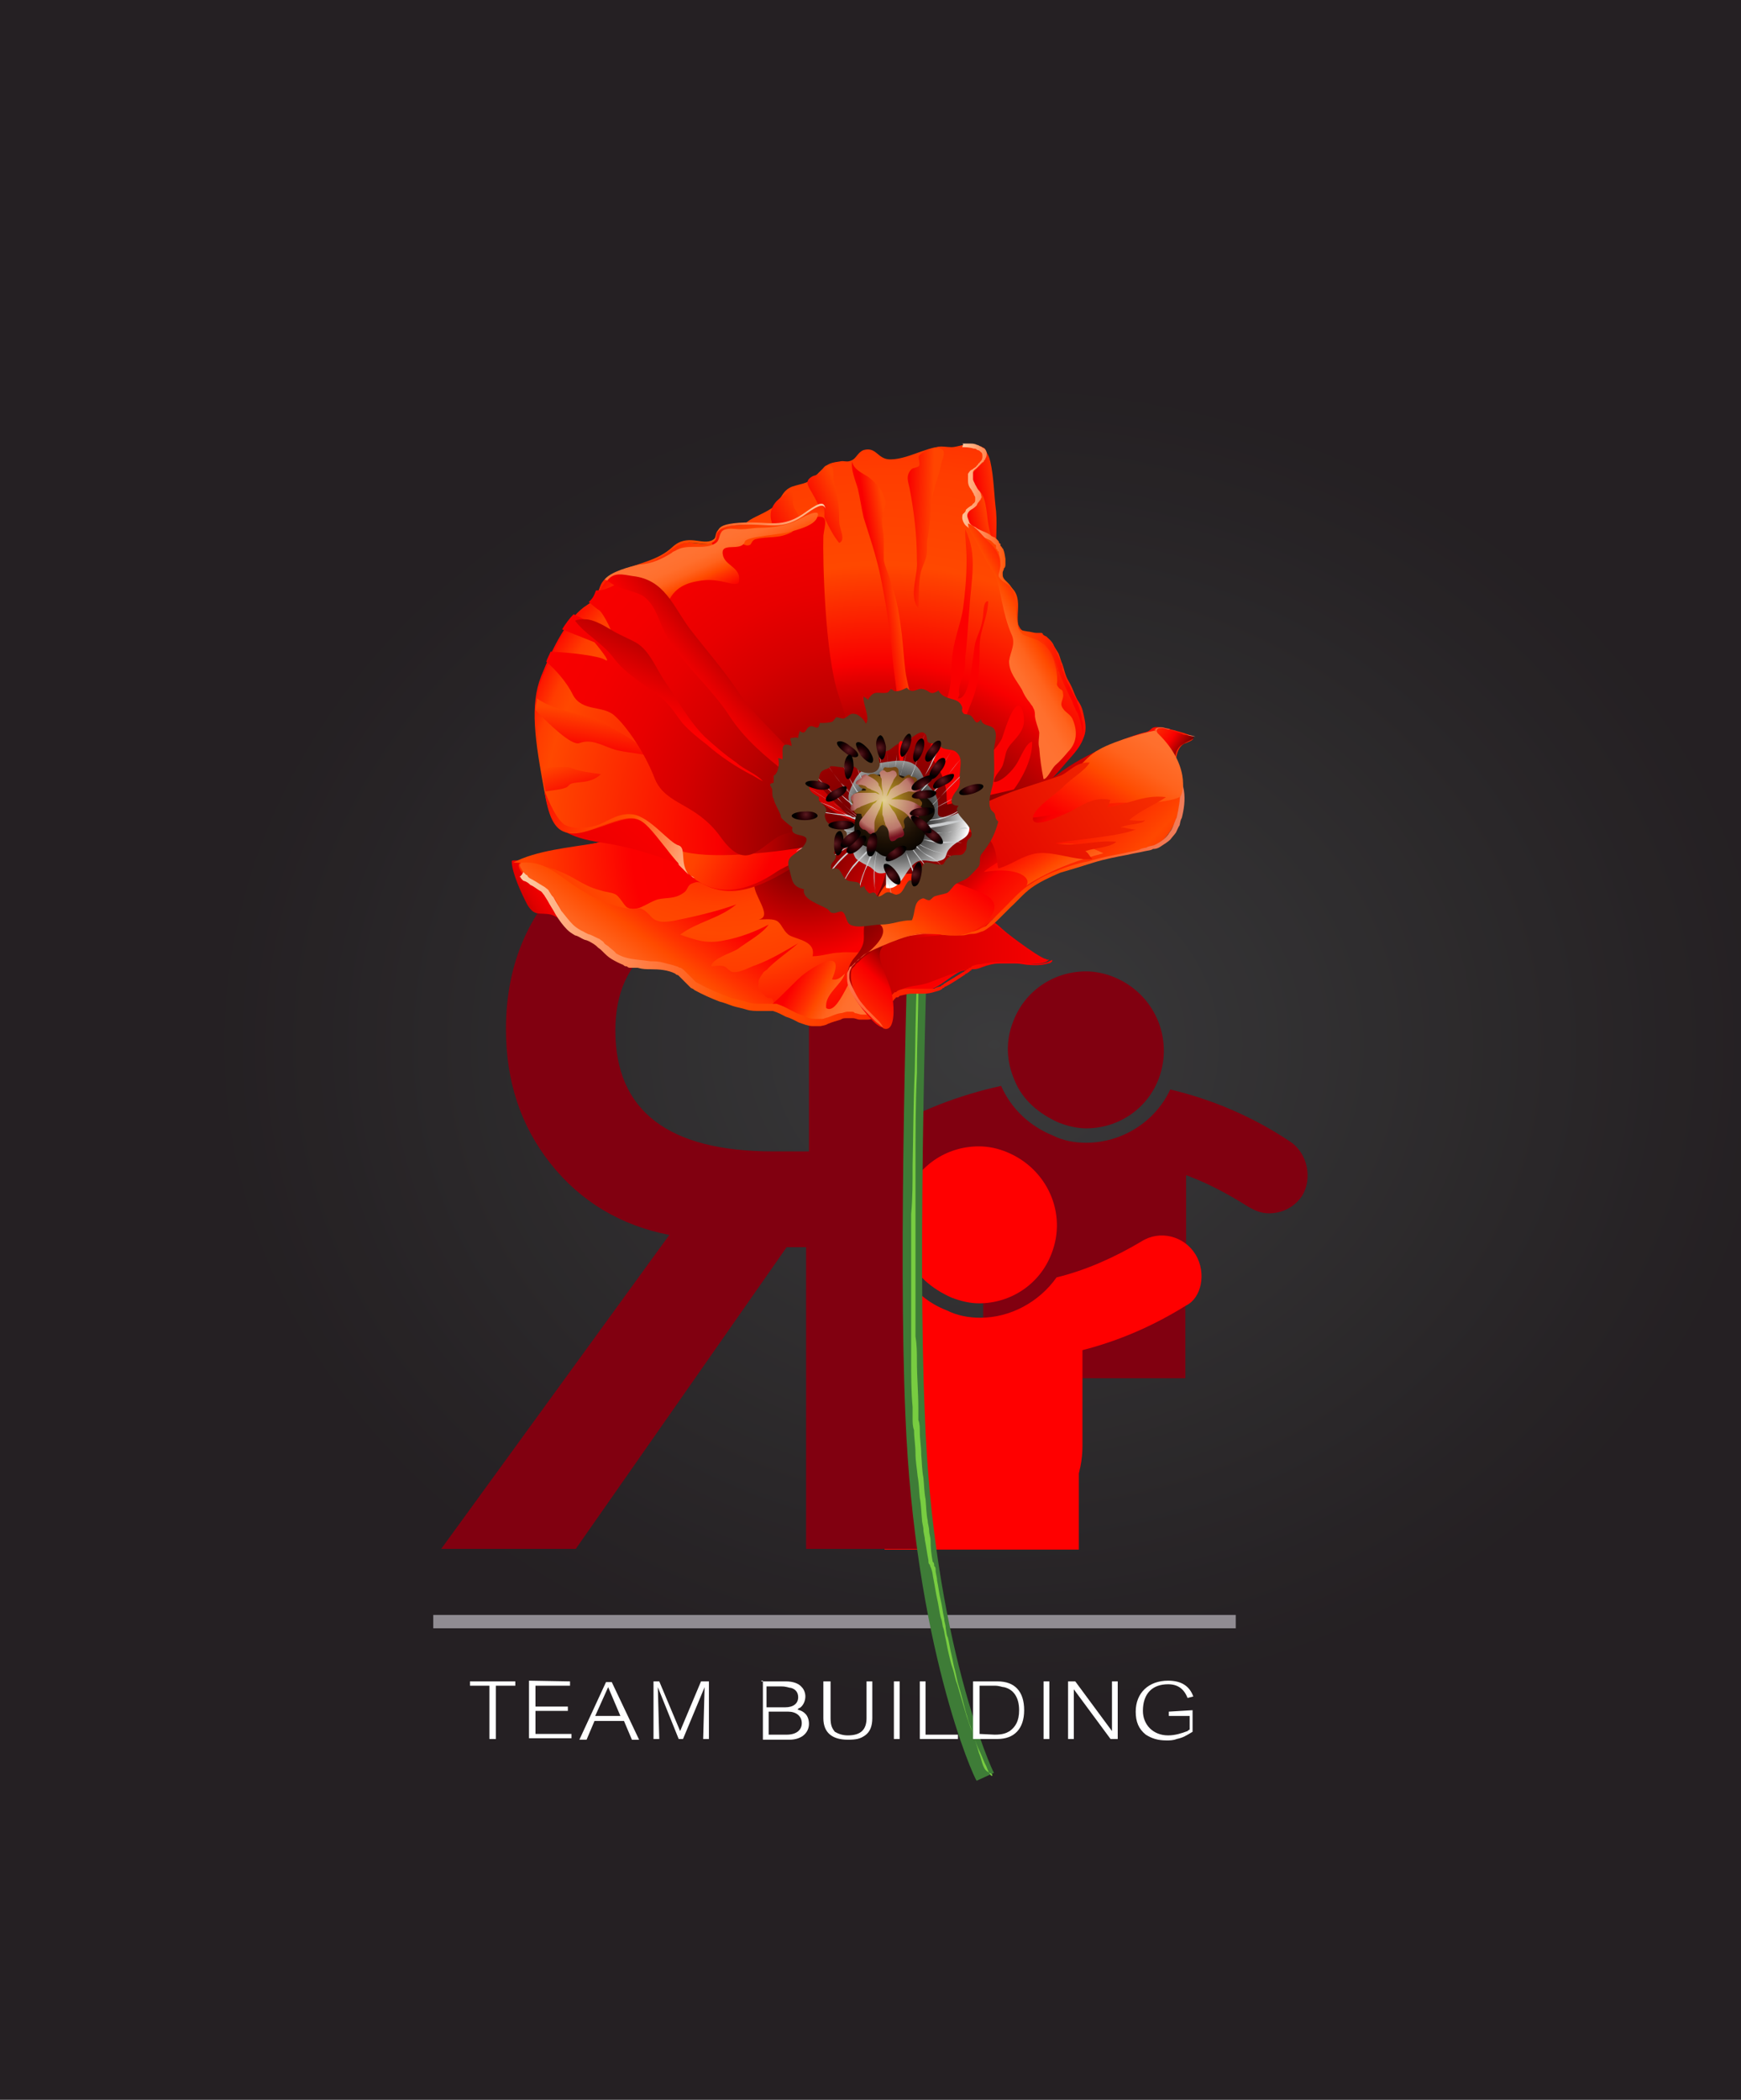 <?xml version="1.0" encoding="utf-8"?>
<!-- Generator: Adobe Illustrator 21.0.2, SVG Export Plug-In . SVG Version: 6.00 Build 0)  -->
<svg version="1.1" id="Calque_1" xmlns="http://www.w3.org/2000/svg" xmlns:xlink="http://www.w3.org/1999/xlink" x="0px" y="0px"
	 viewBox="0 0 241.9 291.6" style="enable-background:new 0 0 241.9 291.6;" xml:space="preserve">
<rect x="0" y="0" width="241.9" height="291.6" fill="#333333" stroke="none"/>
<style type="text/css">
	.st0{opacity:0.4;}
	.st1{fill:url(#SVGID_1_);}
	.st2{fill:#810010;}
	.st3{fill:#FF0000;}
	.st4{clip-path:url(#SVGID_3_);}
	.st5{fill:none;stroke:#908C92;stroke-width:1.853;stroke-miterlimit:10;}
	.st6{fill:#3E7C37;}
	.st7{fill:#78CD41;}
	.st8{fill:url(#SVGID_4_);}
	.st9{fill:url(#SVGID_5_);}
	.st10{fill:url(#SVGID_6_);}
	.st11{fill:url(#SVGID_7_);}
	.st12{fill:url(#SVGID_8_);}
	.st13{fill:url(#SVGID_9_);}
	.st14{fill:url(#SVGID_10_);}
	.st15{fill:url(#SVGID_11_);}
	.st16{fill:url(#SVGID_12_);}
	.st17{fill:url(#SVGID_13_);}
	.st18{fill:url(#SVGID_14_);}
	.st19{fill:url(#SVGID_15_);}
	.st20{fill:url(#SVGID_16_);}
	.st21{fill:url(#SVGID_17_);}
	.st22{fill:url(#SVGID_18_);}
	.st23{fill:url(#SVGID_19_);}
	.st24{fill:url(#SVGID_20_);}
	.st25{fill:url(#SVGID_21_);}
	.st26{fill:url(#SVGID_22_);}
	.st27{fill:url(#SVGID_23_);}
	.st28{fill:url(#SVGID_24_);}
	.st29{fill:url(#SVGID_25_);}
	.st30{fill:url(#SVGID_26_);}
	.st31{fill:url(#SVGID_27_);}
	.st32{fill:url(#SVGID_28_);}
	.st33{fill:url(#SVGID_29_);}
	.st34{fill:url(#SVGID_30_);}
	.st35{fill:url(#SVGID_31_);}
	.st36{fill:url(#SVGID_32_);}
	.st37{fill:url(#SVGID_33_);}
	.st38{fill:url(#SVGID_34_);}
	.st39{fill:url(#SVGID_35_);}
	.st40{fill:url(#SVGID_36_);}
	.st41{fill:url(#SVGID_37_);}
	.st42{fill:url(#SVGID_38_);}
	.st43{fill:url(#SVGID_39_);}
	.st44{fill:url(#SVGID_40_);}
	.st45{fill:url(#SVGID_41_);}
	.st46{fill:url(#SVGID_42_);}
	.st47{fill:url(#SVGID_43_);}
	.st48{fill:url(#SVGID_44_);}
	.st49{fill:#CACCCE;}
	.st50{fill:#5C3922;}
	.st51{fill:url(#SVGID_45_);}
	.st52{fill:url(#SVGID_46_);}
	.st53{fill:url(#SVGID_47_);}
	.st54{fill:url(#SVGID_48_);}
	.st55{fill:url(#SVGID_49_);}
	.st56{fill:url(#SVGID_50_);}
	.st57{fill:url(#SVGID_51_);}
	.st58{fill:url(#SVGID_52_);}
	.st59{fill:url(#SVGID_53_);}
	.st60{fill:url(#SVGID_54_);}
	.st61{fill:url(#SVGID_55_);}
	.st62{fill:url(#SVGID_56_);}
	.st63{fill:url(#SVGID_57_);}
	.st64{fill:url(#SVGID_58_);}
	.st65{fill:url(#SVGID_59_);}
	.st66{fill:url(#SVGID_60_);}
	.st67{fill:url(#SVGID_61_);}
	.st68{fill:url(#SVGID_62_);}
	.st69{fill:url(#SVGID_63_);}
	.st70{fill:url(#SVGID_64_);}
	.st71{fill:url(#SVGID_65_);}
	.st72{fill:url(#SVGID_66_);}
	.st73{fill:url(#SVGID_67_);}
	.st74{fill:url(#SVGID_68_);}
	.st75{fill:url(#SVGID_69_);}
	.st76{fill:url(#SVGID_70_);}
	.st77{fill:url(#SVGID_71_);}
	.st78{fill:url(#SVGID_72_);}
	.st79{fill:url(#SVGID_73_);}
	.st80{fill:#FFFFFF;}
</style>
<g class="st0">
	
		<radialGradient id="SVGID_1_" cx="-125.413" cy="98.336" r="199.767" gradientTransform="matrix(0 -0.849 -1 0 236.523 38.608)" gradientUnits="userSpaceOnUse">
		<stop  offset="0" style="stop-color:#464548"/>
		<stop  offset="0.16" style="stop-color:#333034"/>
		<stop  offset="0.328" style="stop-color:#221C20"/>
		<stop  offset="0.464" style="stop-color:#140B11"/>
		<stop  offset="0.55" style="stop-color:#0E0209"/>
		<stop  offset="0.985" style="stop-color:#0E0209"/>
		<stop  offset="1" style="stop-color:#0E0209"/>
	</radialGradient>
	<polygon class="st1" points="245.4,-2.2 245.4,293.8 -3.6,293.8 -3.6,-2.2 	"/>
</g>
<g>
	<g>
		<path class="st2" d="M150.9,134.9c-4.5,0-8.5,2.7-10.1,6.9c-1.1,2.7-1,5.6,0.2,8.3c1.1,2.7,3.4,4.6,6.1,5.8
			c1.3,0.5,2.6,0.8,3.8,0.8c4.5,0,8.5-2.7,10.1-6.9c2.1-5.6-0.6-11.8-6.2-14.1C153.6,135.2,152.2,134.9,150.9,134.9z"/>
		<path class="st2" d="M179.2,158.5c-5.1-3.4-10.7-5.8-16.6-7.2c-2.1,4.5-6.7,7.4-11.7,7.4c-1.6,0-3.2-0.3-4.6-1
			c-3.2-1.3-5.8-3.7-7.2-6.9c-5.9,1.3-11.7,3.5-16.8,6.7c-2.6,1.6-3.4,5-1.8,7.5c1.6,2.6,5,3.4,7.5,1.8c2.7-1.8,5.6-3,8.6-4v14.2
			c0,7.8,6.2,14.1,14.1,14.1c7.8,0,14.1-6.2,14.1-14.1v-13.8c3,1.1,5.8,2.6,8.5,4.3c1,0.6,1.9,1,3,1c1.8,0,3.5-0.8,4.6-2.4
			C182.4,163.7,181.7,160.1,179.2,158.5z M136.6,163c1-0.3,2.1-0.6,3.2-1C138.7,162.4,137.8,162.5,136.6,163z"/>
	</g>
	<rect x="136.6" y="165.3" class="st2" width="28.1" height="26.1"/>
	<rect x="122.9" y="201.6" class="st3" width="27" height="13.6"/>
	<g>
		<g>
			<defs>
				<rect id="SVGID_2_" x="126.9" y="155.2" width="45.6" height="62.8"/>
			</defs>
			<clipPath id="SVGID_3_">
				<use xlink:href="#SVGID_2_"  style="overflow:visible;"/>
			</clipPath>
			<g class="st4">
				<path class="st3" d="M166.1,174.2c-1.6-2.6-5-3.4-7.5-1.8c-3.7,2.2-7.7,4-11.8,5c-2.4,3.4-6.4,5.6-10.6,5.6
					c-1.6,0-3.2-0.3-4.6-1c-2.6-1-4.6-2.7-6.1-5c-4.2-1.1-8.3-3-12-5.4c-2.6-1.6-5.9-1-7.5,1.6c-1.6,2.6-1,5.9,1.6,7.5
					c4.5,3,9.4,5.1,14.6,6.7v13.4c0,7.8,6.2,14.1,14.1,14.1c7.8,0,14.1-6.2,14.1-14.1v-13.3c5.1-1.3,9.9-3.4,14.4-6.2
					C166.9,180.3,167.7,176.8,166.1,174.2z"/>
				<path class="st3" d="M136,159.2c-4.5,0-8.5,2.7-10.1,6.9c-1.1,2.7-1,5.6,0.2,8.3c1.1,2.7,3.4,4.6,6.1,5.8
					c1.3,0.5,2.6,0.8,3.8,0.8c4.5,0,8.5-2.7,10.1-6.9c2.2-5.6-0.6-11.8-6.2-14.1C138.7,159.5,137.4,159.2,136,159.2z"/>
			</g>
		</g>
	</g>
	<line class="st5" x1="171.7" y1="225.2" x2="60.2" y2="225.2"/>
	<path class="st2" d="M76.5,161.6c-4.2-5.3-6.2-11.5-6.2-18.7c0-9.3,3.4-16.8,9.9-22.4c6.1-5.1,15.8-7.7,29.3-7.7h18.1v102.3H112
		v-41.9h-2.7L80,215.1H61.3L93,171.5C86.3,170.2,80.7,166.9,76.5,161.6z M112.2,127.4h-5.4c-14.2,0-21.3,5.3-21.3,15.7
		c0,11.2,7.4,16.8,21.9,16.8h5v-32.5H112.2z"/>
	<g>
		<g>
			<path class="st6" d="M128.5,196.4c-1-23,0.2-62.2,0.8-81.6l-2.7,0.2c-0.6,19.5-1.8,58.5-0.8,81.6c1.3,31.8,9.4,50.1,9.9,50.7
				l2.4-1.1C137.9,246,129.6,227.8,128.5,196.4z"/>
			<path class="st7" d="M136.6,245.2c-0.2-0.5-0.3-1.1-0.6-1.8c-0.2-0.8-0.5-1.6-0.8-2.6c-0.2-0.5-0.3-1-0.5-1.4
				c-0.2-0.5-0.3-1.1-0.5-1.6c-0.3-1.1-0.6-2.4-1-3.7c-0.2-0.6-0.3-1.3-0.5-2.1c-0.2-0.6-0.3-1.4-0.5-2.2c-0.2-0.8-0.3-1.6-0.5-2.4
				c-0.2-0.3-0.2-0.8-0.3-1.3c0-0.5-0.2-0.8-0.2-1.3c-0.2-0.8-0.3-1.8-0.5-2.6c-0.2-0.8-0.3-1.8-0.5-2.7c0-0.5-0.2-1-0.2-1.4
				c0-0.2,0-0.5-0.2-0.6c0-0.2,0-0.5-0.2-0.6c-0.2-1-0.3-1.9-0.3-2.9c0-0.5-0.2-1-0.2-1.4c0-0.5-0.2-1-0.2-1.4c-0.2-1-0.2-1.9-0.3-3
				c-0.2-1-0.2-2.1-0.3-3c-0.2-1-0.2-2.1-0.3-3.2c0-1.1-0.2-2.1-0.2-3.2c0-0.5,0-1.1-0.2-1.6v-0.8v-0.8c0-2.2-0.2-4.3-0.2-6.6
				c0-1.1,0-2.2-0.2-3.4c0-1.1,0-2.2,0-3.4c0-2.2,0-4.5,0-6.7c0-2.2,0-4.5,0-6.7c0-2.2,0-4.5,0-6.7c0-4.5,0-8.8,0.2-13.1
				c0-4.3,0.2-8.3,0.2-12.3c0.2-3.8,0.2-7.5,0.2-11c0.2-3.4,0.2-6.6,0.2-9.3c0-0.5,0-1,0-1.6H128c0,0.5,0,1,0,1.4
				c-0.2,2.7-0.2,5.9-0.3,9.3c-0.2,3.4-0.2,7-0.3,11c-0.2,3.8-0.2,8-0.3,12.3c-0.2,4.3-0.2,8.6-0.3,13.1c0,2.2,0,4.5-0.2,6.7
				c0,2.2,0,4.5,0,6.7c0,2.2,0,4.5,0,6.7c0,1.1,0,2.2,0,3.4c0,1.1,0,2.2,0,3.4c0,2.2,0,4.5,0.2,6.6v0.8v0.8c0,0.5,0,1.1,0.2,1.6
				c0,1.1,0.2,2.1,0.2,3.2c0,1.1,0.2,2.1,0.3,3.2c0.2,1.1,0.2,2.1,0.3,3c0.2,1,0.2,2.1,0.3,3c0,0.5,0.2,1,0.2,1.4
				c0,0.5,0.2,1,0.2,1.4c0.2,1,0.3,1.9,0.5,2.9c0,0.2,0,0.5,0.2,0.6c0,0.2,0.2,0.5,0.2,0.6c0.2,0.5,0.2,1,0.3,1.4
				c0.2,1,0.3,1.8,0.5,2.7c0.2,0.8,0.3,1.8,0.5,2.6c0.2,0.5,0.2,0.8,0.3,1.3c0.2,0.5,0.2,0.8,0.3,1.3c0.2,0.8,0.3,1.6,0.5,2.4
				c0.2,0.8,0.3,1.4,0.6,2.2c0.2,0.6,0.3,1.4,0.6,2.1c0.8,2.7,1.4,5,2.2,6.9c0.3,1,0.6,1.8,1,2.6c0.3,0.6,0.5,1.3,0.8,1.8
				c0.2,0.5,0.3,0.8,0.5,1.1c0.2,0.3,0.2,0.3,0.2,0.3h0.2c0,0,0-0.2-0.2-0.3C137,246,136.8,245.7,136.6,245.2z"/>
		</g>
		<g>
			<g>
				
					<linearGradient id="SVGID_4_" gradientUnits="userSpaceOnUse" x1="79.721" y1="168.969" x2="89.309" y2="175.628" gradientTransform="matrix(1 2.356718e-02 2.356718e-02 -1 -13.094 294.197)">
					<stop  offset="0" style="stop-color:#5F0000"/>
					<stop  offset="5.259776e-02" style="stop-color:#7D0000"/>
					<stop  offset="0.11" style="stop-color:#9A0000"/>
					<stop  offset="0.175" style="stop-color:#B60000"/>
					<stop  offset="0.248" style="stop-color:#CD0000"/>
					<stop  offset="0.334" style="stop-color:#E00000"/>
					<stop  offset="0.439" style="stop-color:#ED0000"/>
					<stop  offset="0.588" style="stop-color:#F60000"/>
					<stop  offset="1" style="stop-color:#F90000"/>
				</linearGradient>
				<path class="st8" d="M74.1,119.8c-1-0.2-3-0.5-3-0.2c0,1.6,1.4,4.6,2.2,6.1c1,1.6,1.6,1,3.2,1.3c1.1,0.3,1.9,1.3,3.2,1.3
					c0.2-2.4-1.4-4.2-2.9-5.9c-0.6-0.6-1.4-2.1-2.1-2.6C74.6,120,74.4,119.8,74.1,119.8z"/>
				
					<radialGradient id="SVGID_5_" cx="108.659" cy="189.612" r="40.51" gradientTransform="matrix(1 2.356718e-02 2.356718e-02 -1 -13.094 294.197)" gradientUnits="userSpaceOnUse">
					<stop  offset="0" style="stop-color:#5F0000"/>
					<stop  offset="0.245" style="stop-color:#F90000"/>
					<stop  offset="0.274" style="stop-color:#FB0000"/>
					<stop  offset="0.369" style="stop-color:#FF2F00"/>
					<stop  offset="0.463" style="stop-color:#FF4200"/>
					<stop  offset="0.555" style="stop-color:#FF4800"/>
					<stop  offset="0.685" style="stop-color:#FF3D00"/>
					<stop  offset="0.885" style="stop-color:#FC0A00"/>
					<stop  offset="1" style="stop-color:#F90000"/>
				</radialGradient>
				<path class="st9" d="M119.5,117c0,0-7.2-0.2-14.7-0.3c-6.7-0.2-13.6-0.3-15.5-0.3c-4-0.2-9.8,1.4-15,2.9
					c-1.8,0.5-2.9,0.2-1.8,1.9c0.8,1.1,2.6,1.6,3.4,2.7c1.4,1.9,2.1,4.2,4.3,5.4c1.1,0.6,2.1,1,3.2,1.8c1.1,0.8,1.8,1.8,3,2.2
					c2.9,1,5.6,0,8,1.8c2.4,1.9,4.2,2.6,7,3.5c1.4,0.5,2.4,0.8,4,0.8c1.8,0,2.2,0.3,3.8,1.1c1.1,0.6,2.2,1.3,3.7,1.1
					c1.4,0,2.7-1,4.2-1c1.4,0,2.1,0.8,3.7,0.2c1.3-0.6,1.9-2.1,3.2-2.7c1.8-1,3.5,0,5.1-0.6c1.8-0.6,3-2.1,5-2.9
					c2.1-0.8,3.7-1,5.9-1c1.3,0,4.8,0.6,5.4-0.5c-0.5,0.8-6.1-4-6.6-4.5c-2.2-1.9-4.6-2.4-7.2-3.5
					C127.5,123.2,123.2,120.2,119.5,117z"/>
				
					<radialGradient id="SVGID_6_" cx="52.456" cy="153.971" r="37.383" gradientTransform="matrix(1.058 -1.505952e-02 -1.044331e-02 -1.055 57.942 280.699)" gradientUnits="userSpaceOnUse">
					<stop  offset="0" style="stop-color:#5F0000"/>
					<stop  offset="0.398" style="stop-color:#F90000"/>
					<stop  offset="0.608" style="stop-color:#FC0000"/>
					<stop  offset="0.98" style="stop-color:#FF4400"/>
					<stop  offset="0.989" style="stop-color:#FF4500"/>
				</radialGradient>
				<path class="st10" d="M119.5,116.8c-3-0.3-6.1,0.5-9.1-0.2c-1.6-0.3-3-0.8-4.8-1c-1.9-0.2-9.1-0.6-9.9,1.8
					c-1.3-1.1-4.8-1.9-6.6-2.1c-2.4-0.2-4.2,1.3-6.4,1.8c-3.5,0.6-8.2,1-11.4,2.7c3,0,5.6,0.6,8.3,2.1c1.4,0.8,2.4,1.4,4,1.8
					c0.6,0.2,1.3,0.2,1.9,0.5c0.6,0.3,1.1,1.4,1.6,1.8c1.4,0.8,2.7-0.6,4.3-1.1c1.3-0.3,2.4,0,3.7-1c0.6-0.5,0.3-1,1.3-1.3
					c0.8-0.3,1.1,0.2,1.8,0.2c1.4,0.2,2.7-0.2,4.2-0.3c0.8,0,1.6,0,2.4,0.2c-0.2,1.6,2.7,4.6,0.6,5c0.8,0,2.1-0.2,2.7,0.3
					c0.6,0.5,0.8,1.4,1.6,1.9c1.1,0.6,3.7,0.8,3.2,2.9c1.3,0,2.6-0.5,3.7-0.5c1.3-0.2,2.7,0.2,3.8-0.3c2.9-0.8,5-1.1,6.7-3.5
					c2.6-3.4,2.4-5.1-0.6-7.7c-1.9-1.6-3.8-3.7-6.4-4C119.9,116.8,119.7,116.8,119.5,116.8z"/>
				
					<linearGradient id="SVGID_7_" gradientUnits="userSpaceOnUse" x1="104.85" y1="174.67" x2="92.53" y2="156.894" gradientTransform="matrix(1 2.356718e-02 2.356718e-02 -1 -13.094 294.197)">
					<stop  offset="0" style="stop-color:#F90000"/>
					<stop  offset="8.361662e-02" style="stop-color:#FB0000"/>
					<stop  offset="0.373" style="stop-color:#FF3400"/>
					<stop  offset="0.477" style="stop-color:#FF4B00"/>
					<stop  offset="0.654" style="stop-color:#FF631D"/>
					<stop  offset="0.83" style="stop-color:#FF6F2D"/>
					<stop  offset="1" style="stop-color:#FF7232"/>
				</linearGradient>
				<path class="st11" d="M106.1,135c0.2-0.2,0.5-0.3,0.6-0.5c1.3-1.3,2.7-2.2,4.2-3.5c-1.9,1.1-3.7,2.2-5.8,3c-1,0.3-2.2,1.1-3.2,1
					c-0.5,0-0.8-0.6-1.3-0.8s-1.3,0-1.8,0c0.2-1.1,2.7-1.8,3.7-2.4c1.3-1,3.4-2.1,4.3-3.4c-1.9,1-4,1.8-6.2,2.2
					c-2.4,0.5-3.8,0-6.1-0.8c2.4-1.8,5.4-2.2,7.8-4.2c-2.2,0.8-4.6,1.4-6.9,1.9c-1.1,0.2-2.4,0.6-3.5,0.5c-1.4-0.2-1.3-0.8-2.4-1.6
					c-1-0.6-1,0-1.9-0.2c-2.9-0.3-5.3-1.6-7.8-3.2c-2.4-1.6-4.2-3.5-7.4-3.2l-0.2,0.3l0,0c0,0.2,0.2,0.5,0.5,1c0.6,1,2.1,1.4,3,2.4
					c0.3,0.2,0.6,0.5,1,0.8c1.1,1.3,1.4,2.9,2.6,4.2c0.3,0.3,0.8,0.6,1.3,1c1.1,0.6,2.1,1,3.2,1.8c1.1,0.8,1.8,1.8,3,2.2
					c2.9,1,5.6,0,8,1.8c2.4,1.9,4.2,2.6,7,3.5c1.4,0.5,2.4,0.8,4,0.8c0.8,0,1.3,0,1.8,0.2c-0.3-2.1-0.6-0.6-1.4-1.6
					c-0.5-0.5-1-0.8-0.8-1.6C105.3,136,105.8,135.5,106.1,135z"/>
				
					<linearGradient id="SVGID_8_" gradientUnits="userSpaceOnUse" x1="119.433" y1="162.152" x2="128.667" y2="157.535" gradientTransform="matrix(1 2.356718e-02 2.356718e-02 -1 -13.094 294.197)">
					<stop  offset="0" style="stop-color:#F90000"/>
					<stop  offset="8.361662e-02" style="stop-color:#FB0000"/>
					<stop  offset="0.373" style="stop-color:#FF3400"/>
					<stop  offset="0.477" style="stop-color:#FF4B00"/>
					<stop  offset="0.654" style="stop-color:#FF631D"/>
					<stop  offset="0.83" style="stop-color:#FF6F2D"/>
					<stop  offset="1" style="stop-color:#FF7232"/>
				</linearGradient>
				<path class="st12" d="M119.4,138.4c-0.3-1.4,0.6-3.2,0.5-4.8c-1.6,1.1-3.4,7.5-5.1,6.4c-0.3-1.9,2.1-3.2,2.6-4.8
					c-0.5,0.5-1.1,1-1.8,0.8c1.8-4.2-1.6-2.4-3.8-0.8c-1.1,0.8-3.2,3.2-4.8,4.5c1,0.2,1.4,0.5,2.6,1.1c1.1,0.6,2.2,1.3,3.7,1.1
					c1.4,0,2.7-1,4.2-1c1.4,0,2.1,0.8,3.7,0.2c0.6-0.3,1.1-0.8,1.6-1.3C121.1,139.7,119.9,140.5,119.4,138.4z"/>
				
					<linearGradient id="SVGID_9_" gradientUnits="userSpaceOnUse" x1="129.969" y1="165.347" x2="155.026" y2="165.347" gradientTransform="matrix(1 2.356718e-02 2.356718e-02 -1 -13.094 294.197)">
					<stop  offset="0" style="stop-color:#C20000"/>
					<stop  offset="0.379" style="stop-color:#D70000"/>
					<stop  offset="1" style="stop-color:#F90000"/>
				</linearGradient>
				<path class="st13" d="M139.5,129.3c-2.2-1.6-4.3-2.1-6.9-3c-0.6-0.3-1.3-0.6-2.1-1c-0.3,0.2-0.8,0.2-1.1,0.3
					c-1.9,0.6-2.9,1.9-4.5,2.9c-1.1,0.6-2.4,1-2.7,2.2c-0.3,0.6,0,1.3-0.3,1.9c-0.3,0.5-1,0.6-1.3,1.3c2.1,1.1-1.4,6.4,2.6,4.6
					c1.1-0.5,1.8-1.1,2.9-1.4c1.3-0.3,2.2-0.3,3.4-0.8c2.1-0.8,3.4-1.4,5.1-1.6c0.2,0,0.3-0.2,0.3-0.2c1.9-0.6,3.4-0.8,5.6-0.8
					c1.3,0,4.6,0.6,5.3-0.5C145.4,133.9,140,129.6,139.5,129.3z"/>
				
					<linearGradient id="SVGID_10_" gradientUnits="userSpaceOnUse" x1="81.598" y1="164.891" x2="155.095" y2="164.891" gradientTransform="matrix(1 2.356718e-02 2.356718e-02 -1 -13.094 294.197)">
					<stop  offset="0" style="stop-color:#FCCBA4"/>
					<stop  offset="7.826372e-02" style="stop-color:#FFAE80"/>
					<stop  offset="0.198" style="stop-color:#FF8751"/>
					<stop  offset="0.304" style="stop-color:#FF6828"/>
					<stop  offset="0.39" style="stop-color:#FF5200"/>
					<stop  offset="0.445" style="stop-color:#FF4800"/>
					<stop  offset="0.547" style="stop-color:#FF4200"/>
					<stop  offset="0.627" style="stop-color:#FF3400"/>
					<stop  offset="0.916" style="stop-color:#FB0000"/>
					<stop  offset="1" style="stop-color:#F90000"/>
				</linearGradient>
				<path class="st14" d="M72.7,121.1c0,0,0,0,0.2,0.2l0.2,0.2c0.2,0,0.2,0.2,0.3,0.3c0.2,0.2,0.5,0.3,1,0.6
					c0.3,0.2,0.8,0.5,1.3,0.8c0.2,0.2,0.5,0.3,0.6,0.6c0.2,0.3,0.3,0.5,0.6,0.8c0.3,0.6,0.8,1.3,1.1,1.9c0.5,0.6,1,1.3,1.6,1.9
					c0.3,0.3,0.6,0.5,1.1,0.8c0.5,0.2,0.8,0.5,1.3,0.6c0.5,0.2,1,0.5,1.3,0.6c0.2,0.2,0.5,0.3,0.6,0.5s0.3,0.3,0.6,0.5
					c0.3,0.3,0.8,0.6,1.1,1c0.5,0.3,1,0.5,1.4,0.6c1.1,0.3,2.1,0.3,3.4,0.5c0.6,0,1.1,0,1.8,0.2s1.3,0.3,1.8,0.5
					c0.2,0,0.3,0.2,0.5,0.2c0.2,0,0.3,0.2,0.5,0.3l0.2,0.2l0.2,0.2l0.3,0.3l0.3,0.3l0.3,0.3l0.3,0.3c0.2,0.2,0.3,0.2,0.3,0.2
					c1.1,0.6,2.2,1.1,3.4,1.6c0.6,0.2,1.1,0.5,1.8,0.6c0.6,0.2,1.3,0.3,1.8,0.5c0.6,0.2,1.3,0.2,1.8,0.2c0.3,0,0.6,0,1,0h0.3h0.3
					c0.2,0,0.2,0,0.3,0h0.3c0.6,0.2,1.3,0.5,1.8,0.8c0.6,0.3,1.1,0.6,1.8,0.8c0.6,0.3,1.1,0.5,1.8,0.5c0.2,0,0.3,0,0.5,0h0.2h0.2
					c0.3,0,0.6-0.2,0.8-0.2c0.6-0.2,1.1-0.5,1.8-0.6c0.3,0,0.6-0.2,1-0.2h0.2h0.3c0.2,0,0.3,0,0.5,0.2c0.3,0,0.6,0.2,1,0.2
					c0.3,0,0.5,0,0.8,0c0.3,0,0.5-0.2,0.8-0.3c0.3-0.2,0.5-0.3,0.6-0.5c0.5-0.3,0.8-0.8,1.3-1.3c0.2-0.2,0.5-0.5,0.6-0.6l0.2-0.2
					l0.2-0.2h0.2l0,0l0,0l0,0l0.2-0.2c0.6-0.3,1.3-0.3,1.8-0.3c0.6,0,1.1,0,1.8,0c0.3,0,0.5,0,0.8,0c0.2,0,0.3,0,0.3,0h0.2h0.2
					c0.3-0.2,0.5-0.2,0.8-0.3c0.2,0,0.2-0.2,0.3-0.2c0.2,0,0.2-0.2,0.3-0.2c0.8-0.5,1.8-1.1,2.6-1.6c0.2,0,0.2-0.2,0.3-0.2
					c0.2,0,0.2-0.2,0.3-0.2c0.2,0,0.2-0.2,0.3-0.2c0.2,0,0.2,0,0.3-0.2c0.5-0.2,0.8-0.3,1.3-0.3c0.8-0.2,1.8-0.3,2.6-0.3
					s1.6,0,2.2,0c0.6,0,1.3,0.2,1.9,0.2c1.1,0.2,2.1,0,2.6-0.2c0.3-0.2,0.5-0.2,0.6-0.3l0,0l0,0l0,0l0,0l0,0c0,0,0,0,0,0.2
					c-0.2,0.2-0.3,0.3-0.6,0.3c-0.6,0.2-1.4,0.3-2.6,0.2c-0.6,0-1.1-0.2-1.9-0.2c-0.6,0-1.4,0-2.2,0s-1.6,0.2-2.4,0.5
					c-0.5,0.2-0.8,0.3-1.3,0.3c-0.2,0-0.2,0-0.3,0.2c-0.2,0-0.2,0.2-0.3,0.2s-0.2,0.2-0.3,0.2c-0.2,0-0.2,0.2-0.3,0.2
					c-0.8,0.5-1.6,1.1-2.6,1.6c-0.2,0-0.2,0.2-0.3,0.2c-0.2,0-0.2,0.2-0.3,0.2c-0.3,0.2-0.5,0.2-0.8,0.3c-0.6,0.2-1.1,0.3-1.8,0.3
					c-0.6,0-1.1,0-1.6,0s-1.1,0.2-1.6,0.3l-0.2,0.2l0,0l0,0h-0.2c0,0-0.2,0-0.2,0.2c0,0-0.2,0-0.2,0.2c-0.2,0.2-0.5,0.3-0.6,0.6
					c-0.3,0.5-0.8,1-1.3,1.3c-0.2,0.2-0.5,0.5-0.8,0.5c-0.3,0.2-0.6,0.3-1,0.3c-0.3,0-0.6,0-1,0s-0.6-0.2-1-0.2c-0.2,0-0.3,0-0.5,0
					h-0.2h-0.2c-0.3,0-0.5,0-0.8,0.2c-0.6,0.2-1.1,0.3-1.8,0.6c-0.3,0.2-0.6,0.2-1,0.3h-0.3c-0.2,0-0.2,0-0.3,0s-0.3,0-0.5,0
					c-0.6,0-1.3-0.3-1.9-0.5c-0.6-0.3-1.1-0.6-1.8-0.8c-0.6-0.3-1.1-0.6-1.8-0.8h-0.2h-0.2h-0.2h-0.2c-0.3,0-0.6,0-1,0
					c-0.6,0-1.3,0-1.9-0.2c-0.6-0.2-1.3-0.3-1.9-0.5c-0.6-0.2-1.3-0.5-1.8-0.6c-1.3-0.5-2.4-1-3.5-1.6c-0.2-0.2-0.3-0.2-0.5-0.3
					l-0.3-0.3l-0.3-0.3l-0.3-0.3l-0.3-0.3l-0.2-0.2l-0.2-0.2c-0.2-0.2-0.2-0.2-0.3-0.2s-0.3-0.2-0.3-0.2c-1-0.5-2.2-0.6-3.4-0.6
					c-0.6,0-1.1,0-1.8-0.2c-0.2,0-0.3,0-0.5,0c-0.2,0-0.3,0-0.5,0c-0.2,0-0.3,0-0.5-0.2c-0.2,0-0.3,0-0.5-0.2
					c-0.5-0.2-1.1-0.5-1.6-0.8s-0.8-0.6-1.3-1.1c-0.2-0.2-0.3-0.3-0.6-0.5c-0.2-0.2-0.3-0.3-0.6-0.5c-0.5-0.3-0.8-0.5-1.3-0.6
					c-0.5-0.2-0.8-0.5-1.3-0.6c-0.5-0.3-0.8-0.5-1.1-0.8c-0.6-0.6-1.1-1.3-1.6-2.1c-0.3-0.6-0.8-1.3-1.1-1.9
					c-0.2-0.3-0.3-0.5-0.5-0.8c-0.2-0.2-0.3-0.5-0.6-0.6c-0.5-0.3-0.8-0.6-1.3-0.8c-0.3-0.3-0.6-0.5-1-0.6c-0.2-0.2-0.2-0.2-0.3-0.3
					c0-0.2-0.2-0.2-0.2-0.2C72.7,121.3,72.7,121.1,72.7,121.1z"/>
			</g>
			<g>
				
					<linearGradient id="SVGID_11_" gradientUnits="userSpaceOnUse" x1="143.526" y1="227.546" x2="147.256" y2="228.151" gradientTransform="matrix(1 2.356718e-02 2.356718e-02 -1 -13.094 294.197)">
					<stop  offset="0" style="stop-color:#F90000"/>
					<stop  offset="0.989" style="stop-color:#FF4500"/>
				</linearGradient>
				<path class="st15" d="M138.1,77c-0.8-1.4-2.4-2.2-3.5-3.5c-1.8-2.1-2.9-5.6-2.1-8.3c0.3-1.1,1.4-2.9,2.7-3.2
					c1.3-0.3,2.1,0.8,2.4,2.1c0.5,2.2,0.5,4.6,0.8,6.9c0.2,2.4-0.2,4.8,0.2,7L138.1,77z"/>
				
					<linearGradient id="SVGID_12_" gradientUnits="userSpaceOnUse" x1="142.588" y1="223.847" x2="145.591" y2="224.609" gradientTransform="matrix(1 2.356718e-02 2.356718e-02 -1 -13.094 294.197)">
					<stop  offset="0" style="stop-color:#F90000"/>
					<stop  offset="0.989" style="stop-color:#FF4500"/>
				</linearGradient>
				<path class="st16" d="M138.1,78.3c-0.8-2.1-3.7-2.9-4.3-5c-0.3-1,0.5-2.1,0.8-2.9C135,69.6,136,69,136,68v0.2
					c1.1,0.5,1.1,3.8,1.4,5c0.3,1.6,1,3.5,0.8,5.3L138.1,78.3z"/>
				
					<radialGradient id="SVGID_13_" cx="131.394" cy="168.114" r="77.292" gradientTransform="matrix(1 2.356718e-02 2.356718e-02 -1 -13.094 294.197)" gradientUnits="userSpaceOnUse">
					<stop  offset="0" style="stop-color:#5F0000"/>
					<stop  offset="8.874080e-02" style="stop-color:#610000"/>
					<stop  offset="0.166" style="stop-color:#6A0000"/>
					<stop  offset="0.239" style="stop-color:#790000"/>
					<stop  offset="0.309" style="stop-color:#900000"/>
					<stop  offset="0.377" style="stop-color:#B00000"/>
					<stop  offset="0.443" style="stop-color:#DA0000"/>
					<stop  offset="0.48" style="stop-color:#F90000"/>
					<stop  offset="0.656" style="stop-color:#FF4800"/>
					<stop  offset="0.826" style="stop-color:#FF3D00"/>
					<stop  offset="0.971" style="stop-color:#FF2800"/>
					<stop  offset="1" style="stop-color:#F90000"/>
				</radialGradient>
				<path class="st17" d="M115.5,109.6c-2.9-2.4-5.6-4.6-8-7.5c-2.6-2.9-4.2-7.2-6.2-10.4c-1.8-2.9-2.6-5.9-4-8.8
					c-0.8-1.6-2.4-5.6-0.2-7c1-0.6,2.4-0.2,3.7-1c1.3-0.8,2.2-1.9,3.4-2.7c1-0.6,2.4-1.1,3.4-1.9c1-1,1-2.1,2.4-2.7
					c1.8-0.6,2.2-0.3,3.7-1.9c1.1-1.1,1.3-1.4,2.9-1.6c0.8-0.2,1,0.2,1.8-0.2c0.6-0.3,0.8-1.1,1.6-1.4c1.8-0.5,1.9,1.3,3.7,1.3
					c1.4,0,2.9-0.6,4.3-1.1c0.6-0.2,1.4-0.5,2.1-0.6c0.6-0.2,1.4,0,2.1,0c0.5,0,1.1-0.2,1.6-0.3c0.8-0.2,1.9,0,2.7,0.3
					c0.5,0.2,0.5,0.6,0.5,1c0,0.6-0.2,1-0.6,1.3c-0.3,0.3-0.6,0.6-1,1s-0.5,0.8-0.3,1.3c0.2,0.8,1,1.6,1,2.4c0,0.3-0.2,0.5-0.3,0.6
					c-0.3,0.5-0.8,0.6-1.1,1.1c-0.3,0.5-0.5,0.8-0.3,1.3s0.5,1.1,1,1.3c1,0.5,1.9,1,2.9,1.6c0.5,0.3,0.6,0.8,1,1.4
					c0.2,0.5,0.3,1,0.3,1.6c0,0.5-0.2,1-0.3,1.4c-0.2,1.1,1,1.8,1.6,2.6c0.8,1.1,0.5,2.6,0.5,3.7c0,0.5,0,1,0.2,1.3
					c0.6,1.3,2.2,0.8,3.4,1.3c0.5,0.2,1,0.6,1.3,1.1c0.2,0.5,0.6,1,0.8,1.4c0.2,0.5,0.3,1,0.5,1.4c0.2,0.5,0.3,1.1,0.5,1.6
					c0.2,0.6,0.6,1.1,0.8,1.6c0.3,0.6,0.5,1.4,1,2.1c0.5,0.8,0.6,1.4,0.8,2.4c0.2,1,0.2,1.8-0.2,2.7c-0.5,1.4-1.8,2.6-2.7,3.7
					c-1.1,1.3-2.4,2.7-3.7,3.8c-1.8,1.4-4,2.2-6.1,3c-2.2,1-5,1.6-7.4,1.8c-1.3,0.2-2.6,0.2-3.7,0.3
					C121.1,116,119.2,112.6,115.5,109.6z"/>
				
					<linearGradient id="SVGID_14_" gradientUnits="userSpaceOnUse" x1="141.11" y1="215.385" x2="158.832" y2="215.385" gradientTransform="matrix(1 2.356718e-02 2.356718e-02 -1 -13.094 294.197)">
					<stop  offset="0" style="stop-color:#FCCBA4"/>
					<stop  offset="7.826372e-02" style="stop-color:#FFAE80"/>
					<stop  offset="0.198" style="stop-color:#FF8751"/>
					<stop  offset="0.304" style="stop-color:#FF6828"/>
					<stop  offset="0.39" style="stop-color:#FF5200"/>
					<stop  offset="0.445" style="stop-color:#FF4800"/>
					<stop  offset="0.547" style="stop-color:#FF4200"/>
					<stop  offset="0.627" style="stop-color:#FF3400"/>
					<stop  offset="0.916" style="stop-color:#FB0000"/>
					<stop  offset="1" style="stop-color:#F90000"/>
				</linearGradient>
				<path class="st18" d="M133.6,61.6L133.6,61.6c0.3,0,0.3,0,0.6,0c0.2,0,0.5,0,0.6,0c0.3,0,0.6,0,1,0.2c0.2,0,0.3,0.2,0.5,0.2
					c0.2,0.2,0.3,0.2,0.5,0.3c0.2,0.2,0.3,0.5,0.3,0.6c0,0.3,0,0.5-0.2,0.8c0,0.2-0.2,0.2-0.2,0.3c0,0,0,0.2-0.2,0.2l-0.2,0.2
					c-0.2,0.2-0.3,0.3-0.6,0.6c-0.2,0.2-0.5,0.3-0.5,0.6l0,0l0,0v0.2V66c0,0.2,0,0.3,0,0.5c0,0.3,0.2,0.5,0.3,0.8
					c0.2,0.3,0.3,0.6,0.5,0.8c0.2,0.2,0.2,0.3,0.3,0.5c0,0.2,0.2,0.5,0,0.6c0,0.2-0.2,0.3-0.3,0.5c-0.2,0.2-0.2,0.3-0.3,0.5
					c-0.3,0.3-0.6,0.5-0.8,0.6c-0.3,0.2-0.5,0.5-0.5,0.8c0,0.3,0.2,0.6,0.3,1c0.2,0.3,0.5,0.5,0.8,0.6c0.6,0.5,1.4,0.6,2.1,1.1
					c0.2,0.2,0.3,0.2,0.5,0.3c0.2,0,0.2,0.2,0.3,0.2l0,0l0,0l0,0l0,0l0.2,0.2c0,0,0.2,0.2,0.2,0.3c0,0,0,0.2,0.2,0.2v0.2
					c0,0.2,0.2,0.2,0.2,0.3s0.2,0.2,0.2,0.3c0.2,0.5,0.2,0.8,0.3,1.3c0,0.2,0,0.2,0,0.3v0.2v0.2c0,0.2,0,0.5-0.2,0.6
					c0,0.2-0.2,0.5-0.2,0.6s0,0.2,0,0.3c0,0.2,0,0.2,0,0.2c0,0.3,0.3,0.5,0.6,0.8s0.6,0.6,0.8,1.1v0.2l0,0l0,0v0.2l0.2,0.3
					c0,0.2,0.2,0.5,0.2,0.6s0,0.2,0,0.3v0.3V84c0,0.2,0,0.2,0,0.3v0.3v0.2V85c0,0.2,0,0.5,0,0.6c0,0.5,0,0.8,0,1.1
					c0,0.2,0.2,0.3,0.2,0.5l0.2,0.2l0,0l0,0l0,0c0,0,0,0,0.2,0c0.3,0.2,0.6,0.2,1.1,0.3c0.3,0,0.8,0.2,1.3,0.2h0.2h0.2h0.2
					c0,0,0.2,0,0.2,0.2c0.2,0.2,0.3,0.2,0.5,0.3c0.3,0.3,0.6,0.6,0.8,1c0.5,0.6,0.6,1.4,1,2.1c0,0.2,0.2,0.3,0.2,0.5
					c0,0.2,0,0.3,0.2,0.5c0,0.2,0,0.2,0,0.3c0,0.2,0,0.2,0,0.2c0,0.2,0.2,0.3,0.2,0.5c0.2,0.6,0.5,1.3,0.8,1.8
					c0.3,0.6,0.5,1.1,0.8,1.6c0.2,0.3,0.3,0.5,0.3,0.8c0.2,0.3,0.2,0.5,0.3,0.8c0.2,0.5,0.3,1,0.3,1.4c0.2,0.5,0.2,0.8,0.2,1.1
					c0,0.8,0,1.3-0.2,1.8c0,0.2,0,0.2,0,0.3v0.2c0,0.2,0,0.2,0,0.2s0,0,0-0.2v-0.2c0,0,0-0.2,0-0.3c0.2-0.3,0.2-1,0-1.6
					c0-0.3-0.2-0.8-0.2-1.1c-0.2-0.5-0.2-0.8-0.5-1.3c-0.2-0.2-0.2-0.5-0.3-0.6c-0.2-0.3-0.2-0.5-0.3-0.8c-0.3-0.5-0.5-1-0.8-1.6
					c-0.3-0.6-0.5-1.1-0.8-1.8c0-0.2-0.2-0.3-0.2-0.5c0-0.2,0-0.2-0.2-0.3c0-0.2,0-0.2,0-0.3c0-0.2-0.2-0.3-0.2-0.5
					c0-0.2-0.2-0.3-0.2-0.5c-0.2-0.6-0.5-1.3-1-1.9c-0.2-0.3-0.5-0.6-0.6-0.8c-0.2-0.2-0.3-0.2-0.5-0.3c0,0,0,0-0.2,0H144h-0.2l0,0
					l0,0l0,0c-0.3-0.2-0.6-0.2-1.1-0.2c-0.3,0-0.8-0.2-1.3-0.3c0,0-0.2,0-0.2-0.2l0,0l0,0l0,0l0,0c-0.2,0-0.2-0.2-0.3-0.2
					c-0.2-0.2-0.3-0.3-0.3-0.6c-0.2-0.5,0-1,0-1.3c0-0.2,0-0.3,0-0.6v-0.2V85v-0.3c0-0.2,0-0.2,0-0.3V84v-0.3c0-0.2,0-0.2,0-0.3
					s-0.2-0.3-0.2-0.6l-0.2-0.3v-0.2l0,0l0,0l0,0c-0.2-0.3-0.5-0.6-0.8-0.8c-0.2-0.2-0.3-0.3-0.5-0.5c-0.2-0.2-0.3-0.3-0.3-0.6
					c0-0.2,0-0.3,0-0.3c0-0.2,0-0.2,0-0.3s0.2-0.5,0.2-0.6s0.2-0.3,0.2-0.6v-0.2v-0.2c0,0,0-0.2,0-0.3c0-0.5-0.2-0.8-0.2-1.1
					c0-0.2,0-0.2-0.2-0.3c0-0.2,0-0.2-0.2-0.3v-0.2c0,0,0,0,0-0.2c0,0,0-0.2-0.2-0.2l-0.2-0.2l0,0l0,0l0,0l-0.2-0.2
					c-0.2-0.2-0.3-0.2-0.5-0.3c-0.6-0.3-1.4-0.6-2.1-1.1c-0.3-0.2-0.6-0.5-1-0.8c-0.3-0.3-0.5-0.8-0.5-1.1c0-0.2,0-0.5,0.2-0.6
					c0.2-0.2,0.3-0.3,0.3-0.5c0.3-0.3,0.6-0.5,0.8-0.6c0.2-0.2,0.2-0.3,0.3-0.3c0.2-0.2,0.2-0.3,0.2-0.5c0-0.2,0-0.3,0-0.3
					c0-0.2-0.2-0.3-0.2-0.5c-0.2-0.3-0.3-0.6-0.5-0.8c-0.2-0.3-0.3-0.6-0.3-1c0-0.2,0-0.3,0-0.5c0-0.2,0-0.2,0-0.3v-0.2l0,0l0,0
					c0.2-0.3,0.3-0.5,0.6-0.6c0.2-0.2,0.5-0.3,0.6-0.5l0.2-0.2c0,0,0-0.2,0.2-0.2c0-0.2,0.2-0.2,0.2-0.3c0.2-0.2,0.2-0.5,0.2-0.6
					c0-0.2,0-0.5-0.2-0.6c-0.2-0.2-0.3-0.3-0.5-0.3c-0.2-0.2-0.3-0.2-0.5-0.2c-0.6-0.2-1.3-0.2-1.6-0.2
					C133.9,61.6,133.8,61.6,133.6,61.6L133.6,61.6z"/>
				
					<linearGradient id="SVGID_15_" gradientUnits="userSpaceOnUse" x1="155.946" y1="212.081" x2="146.535" y2="206.221" gradientTransform="matrix(1 2.356718e-02 2.356718e-02 -1 -13.094 294.197)">
					<stop  offset="0" style="stop-color:#F90000"/>
					<stop  offset="8.361662e-02" style="stop-color:#FB0000"/>
					<stop  offset="0.373" style="stop-color:#FF3400"/>
					<stop  offset="0.477" style="stop-color:#FF4B00"/>
					<stop  offset="0.654" style="stop-color:#FF631D"/>
					<stop  offset="0.83" style="stop-color:#FF6F2D"/>
					<stop  offset="1" style="stop-color:#FF7232"/>
				</linearGradient>
				<path class="st19" d="M138.9,79.2c-0.2,0.8-0.3,0.8,0.3,1.4c0.3,0.3,1,0.6,1.3,1.1c0.8,1.1,0.6,3,0.8,4.3c0.2,0.8,0,1.4,0.8,2.1
					c0.5,0.3,1.4,0.5,2.1,0.8c1.4,0.8,2.1,2.1,2.4,3.5c0.2,0.6,0.3,1.4,0.3,2.1c0,0.5-0.2,0.5,0.2,1c0.2,0.3,0.6,0.2,0.6,0.8
					c0.2,0.8-0.6,1.3,0,2.1c0.3,0.5,1,0.8,1.3,1.4c0.8,1.8,0.6,3.4-0.6,4.6c-0.5,0.6-1.1,1.3-1.8,1.9c-0.5,0.5-1.1,1.9-1.6,1.9
					c-0.3-1.4-0.5-2.9-0.6-4.3c-0.2-0.8,0-1.4,0-2.2c-0.2-0.8-0.5-1.4-0.6-2.2c0-0.3,0-0.8-0.2-1.1c-0.2-0.5-0.2-0.3-0.5-0.8
					c-0.5-0.6-0.8-1.1-1.1-1.8c-0.8-1.4-1.8-2.4-1.8-4c0.2-1.4,1-2.4,0.3-3.8c-0.6-1.4-1-3-1.3-4.5c-0.3-1.3-0.5-3-1.3-4.2
					c-0.8-1.3-1.4-2.4-2.1-3.7c-0.3-0.8-1.3-1.9-1.3-2.9c1,0.3,2.1,1.8,2.7,2.4C138.6,76.3,139.2,77.6,138.9,79.2z"/>
				
					<linearGradient id="SVGID_16_" gradientUnits="userSpaceOnUse" x1="130.478" y1="212.179" x2="133.025" y2="212.642" gradientTransform="matrix(1 2.356718e-02 2.356718e-02 -1 -13.094 294.197)">
					<stop  offset="0" style="stop-color:#F90000"/>
					<stop  offset="0.989" style="stop-color:#FF4500"/>
				</linearGradient>
				<path class="st20" d="M124,91.4c-0.3-4-1-8.2-1.8-12c-0.6-2.6-1.4-5-2.2-7.5c-0.3-1.3-0.5-2.7-0.8-4c-0.3-1.1-1-2.6-0.8-3.8
					c0.2,1.1,1.4,1.6,2.2,2.1c0.8,0.6,1.9,1.6,2.2,2.7c0.5,1.1,0,1.8-0.2,2.9c-0.2,1,0.2,1.9,0.2,3c0,1,0,2.1,0,3
					c0.2,1.1,0.8,2.2,1.1,3.4c0.8,2.4,1.1,4.5,1.4,6.9c0.2,1.8,0.3,3.5,0.5,5.1c0.2,1.6,0.8,3,0.8,4.8c0,1.4-0.2,2.9-0.5,4.3
					c-0.2,0.6-0.3,1.3-0.5,2.1c-0.2,0.6,0,1.4-0.3,2.1c-0.8-1.6-0.2-4.3-0.3-6.2C124.8,97,124.3,94.3,124,91.4z"/>
				
					<linearGradient id="SVGID_17_" gradientUnits="userSpaceOnUse" x1="133.781" y1="224.266" x2="137.427" y2="224.266" gradientTransform="matrix(1 2.356718e-02 2.356718e-02 -1 -13.094 294.197)">
					<stop  offset="0" style="stop-color:#F90000"/>
					<stop  offset="0.989" style="stop-color:#FF4500"/>
				</linearGradient>
				<path class="st21" d="M126.4,67.9c-0.2-1-0.6-1.8,0.2-2.7c0.3-0.3,0.8-0.2,1.1-0.5c0.2-0.5-0.2-1.1,0-1.4
					c0.3-0.5,2.1-1.3,2.6-1.1c1.3,0.2,0.8,1.1,0.5,2.1c-0.3,1.8-1.1,3.4-1.3,5.1c-0.2,1.8-0.3,3.5-0.6,5.3c-0.2,0.8,0,1.8-0.2,2.6
					c-0.2,0.8-0.6,1.4-0.8,2.4c-0.3,1.4-0.2,3.2-0.3,4.8c-1.4-1.8,0-4.6-0.2-6.7C127.4,74.3,127,71.1,126.4,67.9z"/>
				
					<linearGradient id="SVGID_18_" gradientUnits="userSpaceOnUse" x1="114.912" y1="222.387" x2="120.239" y2="225.406" gradientTransform="matrix(1 2.356718e-02 2.356718e-02 -1 -13.094 294.197)">
					<stop  offset="0" style="stop-color:#F90000"/>
					<stop  offset="0.989" style="stop-color:#FF4500"/>
				</linearGradient>
				<path class="st22" d="M107.9,69.6c0.5-0.5,1.6-1.4,2.2-1.4c0.2,1.1-0.2,1.8,0.5,2.7c0.5,1,0.8,1.4,0.8,2.6c0,1,0.8,3.2-0.3,3.8
					c-0.8,0.5-1.3-0.5-1.6-1.1C108.2,74.4,105.8,71.9,107.9,69.6z"/>
				
					<linearGradient id="SVGID_19_" gradientUnits="userSpaceOnUse" x1="120.47" y1="225.702" x2="124.909" y2="227.833" gradientTransform="matrix(1 2.356718e-02 2.356718e-02 -1 -13.094 294.197)">
					<stop  offset="0" style="stop-color:#F90000"/>
					<stop  offset="0.989" style="stop-color:#FF4500"/>
				</linearGradient>
				<path class="st23" d="M112.8,68.4c-0.6-1-1-1.6,0-2.2c0.3-0.2,0.8-0.2,1.1-0.5c0.3-0.3,0.5-0.8,0.8-1c1.3-0.5,1.1,1.1,1.1,1.9
					c0.2,1,0.5,1.9,0.6,2.9c0.2,1,0.2,1.9,0.2,2.9c0,1,1,2.6,0,3C115.1,73.6,114.1,70.6,112.8,68.4z"/>
				
					<linearGradient id="SVGID_20_" gradientUnits="userSpaceOnUse" x1="131.882" y1="196.227" x2="155.677" y2="211.853" gradientTransform="matrix(1 2.356718e-02 2.356718e-02 -1 -13.094 294.197)">
					<stop  offset="0" style="stop-color:#F90000"/>
					<stop  offset="0.398" style="stop-color:#F90000"/>
					<stop  offset="0.608" style="stop-color:#FC0000"/>
					<stop  offset="0.98" style="stop-color:#FF4400"/>
					<stop  offset="0.989" style="stop-color:#FF4500"/>
				</linearGradient>
				<path class="st24" d="M131.8,96.3c0.5-1.9,0.3-4,0.6-5.8c0.3-2.1,1.1-4,1.4-5.9c0.3-2.2,0.5-4.5,0.5-6.9c0-1.4-0.2-2.9-0.2-4.2
					c1.8,3.5,0.8,7.2,0.6,11c-0.2,2.1-0.3,4.2-0.5,6.1c-0.2,1,0,1.9-0.3,2.9c-0.3,1-0.8,1.9-0.6,2.9c0,0.2-0.2,0.5-0.2,0.6
					c1.8,0.2,2.1-6.6,2.4-7.7c0.3-1.1,0.8-1.9,1-3.2c0.2-0.6,0-2.7,0.8-2.6c0,1.6-0.8,3.4-1.1,5.1c-0.2,1.4,0,2.9-0.2,4.3
					c0,1.8-0.6,3.7-1.3,5.3c-0.5,1.6-1.4,2.9-1.4,4.6c-0.2,2.1,1.6,2.6,1.6,4.5c1-0.2,1.6-1.4,2.2-2.1c0.8-0.8,1.4-1.4,2.1-2.6
					c0.3-0.8,1.4-4.8,2.4-4.6c0.6,0.2,0.8,2.1,0.6,2.7c-0.2,1-1.1,1.9-1.8,2.7c-0.8,1-0.6,1.4-1,2.6c-0.2,1-1.3,1.6-1.3,2.6
					c1.1,0,2.6-1.6,3.2-2.6c0.5-0.8,1.3-2.9,2.1-3c0.2,3.5-3.8,9.9-7.5,10.1c-1,0-2.2,0.3-3,0c-1.6-0.5-1.3-1.9-1.4-3.2
					c-0.2-1.1-0.5-2.1-1-3c-0.3-0.5-1.1-1.8-1.3-2.2c-0.2-1.1,0.8-2.4,1-3.5C130.9,99.7,131.4,97.9,131.8,96.3z"/>
				
					<linearGradient id="SVGID_21_" gradientUnits="userSpaceOnUse" x1="104.517" y1="216.086" x2="109.754" y2="216.086" gradientTransform="matrix(1 2.356718e-02 2.356718e-02 -1 -13.094 294.197)">
					<stop  offset="0" style="stop-color:#F90000"/>
					<stop  offset="0.989" style="stop-color:#FF4500"/>
				</linearGradient>
				<path class="st25" d="M96.8,78.1c0.2-0.5,1-1.8,1.3-1.9c0.8-0.3,1,0.6,1.6,1.3c0.3,0.3,0.6,0.3,0.8,0.8c0.2,0.3,0,1.1,0,1.4
					c0.2,1,0.8,1.9,1,2.9c0.2,1,0.2,2.1-1,2.6c-1.4,0.6-2.4-1.1-3.2-2.1C96.5,81.8,96.2,79.5,96.8,78.1z"/>
			</g>
			<g>
				
					<linearGradient id="SVGID_22_" gradientUnits="userSpaceOnUse" x1="-11.005" y1="68.99" x2="-1.789" y2="77.397" gradientTransform="matrix(1.059 -0.169 -0.181 -1.136 109.887 197.161)">
					<stop  offset="0" style="stop-color:#EE0000"/>
					<stop  offset="1" style="stop-color:#FF0000"/>
				</linearGradient>
				<path class="st26" d="M76.8,110.6c0,0-3,5,6.7,6.4c9,1.3,16.8,5.9,17.1,5.6C101,122.2,88.7,106.4,76.8,110.6z"/>
				
					<radialGradient id="SVGID_23_" cx="17.093" cy="68.133" r="44.571" gradientTransform="matrix(1.059 -0.169 -0.181 -1.136 109.887 197.161)" gradientUnits="userSpaceOnUse">
					<stop  offset="0" style="stop-color:#5F0000"/>
					<stop  offset="0.332" style="stop-color:#F90000"/>
					<stop  offset="0.844" style="stop-color:#FF4800"/>
					<stop  offset="0.89" style="stop-color:#FF3D00"/>
					<stop  offset="0.96" style="stop-color:#FC0A00"/>
					<stop  offset="1" style="stop-color:#F90000"/>
				</radialGradient>
				<path class="st27" d="M123.4,116.2c0,0-8.3,1.4-13.8,4.6c-5.4,3.2-10.4,5-15.5-1.1c-5-6.1-4.6-6.9-9.4-5.3s-7.5,3.2-9-4.2
					c-1.4-7.5-2.1-12.3-0.5-16.3c1.6-4,3.7-8.2,6.2-9.6c2.6-1.6,0.8-2.9,4-4.5c3.4-1.4,5.6-1.6,7.8-3.5c2.1-1.9,4.2-0.2,5.6-1
					c1.4-0.8-0.6-2.1,3.7-2.4c4.3-0.3,5.9,1,9.4-1.6c3.5-2.6,2.6-0.2,2.4,3c-0.2,3.2,0.2,16.5,2.1,22.1
					C118.4,102.1,123.4,116.2,123.4,116.2z"/>
				
					<linearGradient id="SVGID_24_" gradientUnits="userSpaceOnUse" x1="-18.62" y1="96.026" x2="22.876" y2="96.026" gradientTransform="matrix(1.059 -0.169 -0.181 -1.136 109.887 197.161)">
					<stop  offset="0" style="stop-color:#F90000"/>
					<stop  offset="8.361662e-02" style="stop-color:#FB0000"/>
					<stop  offset="0.373" style="stop-color:#FF3400"/>
					<stop  offset="0.453" style="stop-color:#FF4200"/>
					<stop  offset="0.555" style="stop-color:#FF4800"/>
					<stop  offset="0.61" style="stop-color:#FF5200"/>
					<stop  offset="0.696" style="stop-color:#FF6828"/>
					<stop  offset="0.802" style="stop-color:#FF8751"/>
					<stop  offset="0.922" style="stop-color:#FFAE80"/>
					<stop  offset="1" style="stop-color:#FCCBA4"/>
				</linearGradient>
				<path class="st28" d="M75.4,93.9c1.6-4,3.7-8.2,6.2-9.6c2.6-1.6,0.8-2.9,4-4.5c3.4-1.4,5.6-1.6,7.8-3.5c2.1-1.9,4.2-0.2,5.6-1
					c1.4-0.8-0.6-2.1,3.7-2.4c4.3-0.3,5.9,1,9.4-1.6c1.8-1.3,2.4-1.3,2.6-0.6c-0.2-1-0.6-1.1-2.6,0.3c-3.5,2.6-5.1,1.3-9.4,1.6
					c-4.3,0.3-2.2,1.6-3.7,2.4c-1.4,0.8-3.5-1-5.6,1c-2.1,1.9-4.5,2.1-7.8,3.5c-3.4,1.4-1.4,2.9-4,4.5c-2.6,1.6-4.5,5.6-6.2,9.6
					c-1.3,3.2-1.1,6.9-0.3,11.8C74.3,100.7,74.1,97,75.4,93.9z"/>
				
					<linearGradient id="SVGID_25_" gradientUnits="userSpaceOnUse" x1="11.254" y1="66.912" x2="-7.188" y2="80.986" gradientTransform="matrix(1.059 -0.169 -0.181 -1.136 109.887 197.161)">
					<stop  offset="0" style="stop-color:#F90000"/>
					<stop  offset="8.361662e-02" style="stop-color:#FB0000"/>
					<stop  offset="0.373" style="stop-color:#FF3400"/>
					<stop  offset="0.453" style="stop-color:#FF4200"/>
					<stop  offset="0.555" style="stop-color:#FF4800"/>
					<stop  offset="0.61" style="stop-color:#FF5200"/>
					<stop  offset="0.696" style="stop-color:#FF6828"/>
					<stop  offset="0.802" style="stop-color:#FF8751"/>
					<stop  offset="0.922" style="stop-color:#FFAE80"/>
					<stop  offset="1" style="stop-color:#FCCBA4"/>
				</linearGradient>
				<path class="st29" d="M94.6,120.2c4.6,5.6,10.1,3,13.1,1c3-2.1,13.9-5.4,13.9-5.4s-24,5.6-29.1,1.4
					C92.2,117.9,94.6,120.2,94.6,120.2z"/>
				<g>
					
						<linearGradient id="SVGID_26_" gradientUnits="userSpaceOnUse" x1="-23.135" y1="81.347" x2="-0.173" y2="67.279" gradientTransform="matrix(1.059 -0.169 -0.181 -1.136 109.887 197.161)">
						<stop  offset="0" style="stop-color:#F90000"/>
						<stop  offset="8.361662e-02" style="stop-color:#FB0000"/>
						<stop  offset="0.373" style="stop-color:#FF3400"/>
						<stop  offset="0.453" style="stop-color:#FF4200"/>
						<stop  offset="0.555" style="stop-color:#FF4800"/>
						<stop  offset="0.61" style="stop-color:#FF5200"/>
						<stop  offset="0.696" style="stop-color:#FF6828"/>
						<stop  offset="0.802" style="stop-color:#FF8751"/>
						<stop  offset="0.922" style="stop-color:#FFAE80"/>
						<stop  offset="1" style="stop-color:#FCCBA4"/>
					</linearGradient>
					<path class="st30" d="M94.3,117.4c-1.3-0.3-4-4-6.4-4.3c-2.2-0.3-3.8,1.3-5.3,1.6c-1.1,0.3-3,0.5-4.2-0.2
						c-1.4-1-2.7-4.6-2.7-4.6c0,0.2,0,0.2,0,0.3c0.6,3.7,1.6,5.1,3,5.4c0.6,0,1.3,0,1.9,0c1.1-0.2,2.6-0.8,4-1.3
						c4.8-1.6,4.5-0.6,9.4,5.3c0.2,0.2,0.3,0.3,0.3,0.5c0.6,0.6,1.1,1.1,1.4,1.4C94.4,119.8,95.4,117.8,94.3,117.4z"/>
					
						<linearGradient id="SVGID_27_" gradientUnits="userSpaceOnUse" x1="-23.832" y1="80.275" x2="-0.84" y2="66.189" gradientTransform="matrix(1.059 -0.169 -0.181 -1.136 109.887 197.161)">
						<stop  offset="0" style="stop-color:#F90000"/>
						<stop  offset="8.361662e-02" style="stop-color:#FB0000"/>
						<stop  offset="0.373" style="stop-color:#FF3400"/>
						<stop  offset="0.453" style="stop-color:#FF4200"/>
						<stop  offset="0.555" style="stop-color:#FF4800"/>
						<stop  offset="0.61" style="stop-color:#FF5200"/>
						<stop  offset="0.696" style="stop-color:#FF6828"/>
						<stop  offset="0.802" style="stop-color:#FF8751"/>
						<stop  offset="0.922" style="stop-color:#FFAE80"/>
						<stop  offset="1" style="stop-color:#FCCBA4"/>
					</linearGradient>
					<path class="st31" d="M96,121.6c0.2,0.2,0.3,0.3,0.5,0.3C96.5,121.9,96.3,121.8,96,121.6z"/>
				</g>
				<g>
					
						<linearGradient id="SVGID_28_" gradientUnits="userSpaceOnUse" x1="6.231" y1="96.674" x2="0.894" y2="110.419" gradientTransform="matrix(1.059 -0.169 -0.181 -1.136 109.887 197.161)">
						<stop  offset="0" style="stop-color:#F90000"/>
						<stop  offset="0.989" style="stop-color:#FF4500"/>
					</linearGradient>
					<path class="st32" d="M102.3,87.4c-0.8-3.5-3.2-6.2-5-6.6c-0.8-1.6-2.2-3.7-3.2-5c-0.3,0.2-0.5,0.3-0.8,0.5
						c-0.6,0.6-1.4,1-2.2,1.4c1.4,0.8,3.2,2.1,4.2,2.9C97.1,82.1,99.4,85.9,102.3,87.4z"/>
					
						<linearGradient id="SVGID_29_" gradientUnits="userSpaceOnUse" x1="7.731" y1="104.087" x2="10.709" y2="104.087" gradientTransform="matrix(1.059 -0.169 -0.181 -1.136 109.887 197.161)">
						<stop  offset="0" style="stop-color:#F90000"/>
						<stop  offset="0.989" style="stop-color:#FF4500"/>
					</linearGradient>
					<path class="st33" d="M98.9,75.4L98.9,75.4c1,2.1,2.4,4.6,3.7,5.8c-0.2-1.8-0.3-5.6-1-8C98.6,73.5,100.3,74.7,98.9,75.4z"/>
					
						<linearGradient id="SVGID_30_" gradientUnits="userSpaceOnUse" x1="-11.752" y1="83.437" x2="-10.461" y2="87.81" gradientTransform="matrix(1.059 -0.169 -0.181 -1.136 109.887 197.161)">
						<stop  offset="0" style="stop-color:#F90000"/>
						<stop  offset="0.989" style="stop-color:#FF4500"/>
					</linearGradient>
					<path class="st34" d="M82.9,99.9c-0.6-0.5-5.6-1-8.3-2.9c0,0.5-0.2,1.1-0.2,1.6c1.8,1.9,5,5,6.1,4.6c1.6-0.6,2.9,0.2,4.6,0.8
						c1.6,0.6,5,0.6,5.6,1.3C88.2,102.3,83.6,100.5,82.9,99.9z"/>
					
						<linearGradient id="SVGID_31_" gradientUnits="userSpaceOnUse" x1="-14.563" y1="78.461" x2="-15.187" y2="82.825" gradientTransform="matrix(1.059 -0.169 -0.181 -1.136 109.887 197.161)">
						<stop  offset="0" style="stop-color:#F90000"/>
						<stop  offset="0.989" style="stop-color:#FF4500"/>
					</linearGradient>
					<path class="st35" d="M75.2,106.7c0.2,1,0.3,2.1,0.6,3.2c1.3-0.2,2.9-0.3,3.2-0.8c0.6-0.8,2.9,0,4.5-1.6
						c-1.4-0.2-2.7-0.3-4-0.8C78.8,106.3,76.7,106.6,75.2,106.7z"/>
				</g>
				
					<radialGradient id="SVGID_32_" cx="20.562" cy="67.388" r="47.913" gradientTransform="matrix(1.059 -0.169 -0.181 -1.136 109.887 197.161)" gradientUnits="userSpaceOnUse">
					<stop  offset="0" style="stop-color:#5F0000"/>
					<stop  offset="9.107846e-02" style="stop-color:#790000"/>
					<stop  offset="0.22" style="stop-color:#9B0000"/>
					<stop  offset="0.355" style="stop-color:#BB0000"/>
					<stop  offset="0.495" style="stop-color:#D50000"/>
					<stop  offset="0.642" style="stop-color:#E80000"/>
					<stop  offset="0.803" style="stop-color:#F40000"/>
					<stop  offset="1" style="stop-color:#F90000"/>
				</radialGradient>
				<path class="st36" d="M116.5,96.5c-1.9-5.6-2.2-18.9-2.1-22.1c0.2-1.6,0.8-2.9-1-2.6c-1.1,0.2-2.4,1.4-3.4,2.1
					c-1.9,1-3.2,0.5-5.1,1c-0.5,0.2-0.5,0.8-0.8,0.8c-0.5,0.2-1-0.3-1.3-0.3c-0.8,0-2.2-0.3-2.7,0.6c-0.8,1.6,2.7,2.7,1.4,4.6
					c-2.4-1.9-5.6,0.3-8.2,0.6c0,0.5-0.3,0.8-0.3,1.1c-1.6-0.6-2.9-2.1-4.6-2.2c-1.6,0-2.6,1.1-4,1.6c-0.5,0.2-1,0.3-1.6,0.3
					c-0.2,0.5-0.3,1-1,1.6c0.6,0.5,1.3,1.1,1.4,1.1c0.5,0.2,2.7,4.3,1.3,3.2c-1-0.8-3.4-1.9-4.8-2.6c-0.6,0.6-1.1,1.3-1.6,2.1
					l4.5,1.8c0,0,2.7,3.2,1.4,2.4c-0.8-0.5-4.8-1-7.5-1.1c-0.2,0.5-0.5,1-0.6,1.4c1.3,1.1,2.9,2.9,3.7,4.6c1.3,2.4,4.2,1.4,5.8,2.9
					c1.6,1.4,4.2,5.1,5.6,8.8c1.6,3.7,5.6,3.2,9.1,8c3.4,4.8,5.1,1.8,8,0c2.9-1.6,12.2-1,12.2-1c0.3-1.3,0.5-2.7,0.6-4.2
					C119.9,106.7,117.8,100.2,116.5,96.5z"/>
				
					<linearGradient id="SVGID_33_" gradientUnits="userSpaceOnUse" x1="109.744" y1="214.575" x2="106.578" y2="221.241" gradientTransform="matrix(1 2.356718e-02 2.356718e-02 -1 -13.094 294.197)">
					<stop  offset="0" style="stop-color:#F90000"/>
					<stop  offset="8.361662e-02" style="stop-color:#FB0000"/>
					<stop  offset="0.373" style="stop-color:#FF3400"/>
					<stop  offset="0.477" style="stop-color:#FF4B00"/>
					<stop  offset="0.654" style="stop-color:#FF631D"/>
					<stop  offset="0.83" style="stop-color:#FF6F2D"/>
					<stop  offset="1" style="stop-color:#FF7232"/>
				</linearGradient>
				<path class="st37" d="M93.3,76.8c0.2-0.2,0.3-0.2,0.5-0.3c1.6-1,3.4-0.2,5.1-0.8c1.3-0.5,0.8-1.1,1.4-1.9
					c0.6-0.6,1.8-0.3,2.6-0.3c1,0,1.8-0.2,2.6-0.2c1.9,0,3.8-0.3,5.4-1.1c0.3-0.2,3.2-1.8,2.7-0.5c-0.3,1.3-2.9,1.9-4,2.2
					c-0.8,0.3-5.9,0.6-6.1,1.3c-0.5,1.6-3.7-0.2-3,2.1c0.5,1.4,2.7,1.6,2.1,3.7c-0.6,0.3-1.8-0.2-2.6-0.3c-1.1-0.2-1.9-0.2-3,0
					c-1.9,0.3-3.4,1.1-4.2,3h-0.5c-0.3-1.3-2.1-2.7-3.2-3.2c-1.6-0.8-3.4,0.6-5.1,0c0.8-1.1,3.5-1.8,4.8-2.1
					C90.6,78.3,92,77.6,93.3,76.8z"/>
				
					<linearGradient id="SVGID_34_" gradientUnits="userSpaceOnUse" x1="112.287" y1="200.764" x2="107.67" y2="196.858" gradientTransform="matrix(1 2.356718e-02 2.356718e-02 -1 -13.094 294.197)">
					<stop  offset="0" style="stop-color:#C20000"/>
					<stop  offset="0.479" style="stop-color:#E10000"/>
					<stop  offset="1" style="stop-color:#FF0000"/>
				</linearGradient>
				<path class="st38" d="M114.1,109.4c-1.4-1.3-2.6-2.9-3.8-4.5c-2.4-3-5.3-5.3-7.5-8.5c-2.1-3.2-4.5-5.9-6.9-9
					c-2.4-3.2-3.5-6.9-8-7.4c-1.3-0.2-2.6-0.6-3.5,0.6c1.4,1.3,3.5,1.3,5,2.2c1.9,1.4,2.1,3.7,3.4,5.8c2.4,4,6.1,7,8.6,10.9
					c2.1,3.2,5,5.6,7.8,7.8s5.6,5.3,9,6.6c0.5,0.2,1.1,0.3,1.6,0.5C118.6,114.4,115.2,110.6,114.1,109.4z"/>
				
					<linearGradient id="SVGID_35_" gradientUnits="userSpaceOnUse" x1="103.388" y1="203.568" x2="100.191" y2="196.998" gradientTransform="matrix(1 2.356718e-02 2.356718e-02 -1 -13.094 294.197)">
					<stop  offset="0" style="stop-color:#C20000"/>
					<stop  offset="0.479" style="stop-color:#E10000"/>
					<stop  offset="1" style="stop-color:#FF0000"/>
				</linearGradient>
				<path class="st39" d="M97.9,102.3c-2.2-2.2-3.7-5-5.4-7.5c-1.3-1.8-2.2-4.5-4.2-5.6c-1.1-0.6-2.2-1-3.5-1.8
					c-1-0.6-2.4-1.4-3.5-1.4c-0.5,0-1,0-1.4,0.2c1.4,1.9,3.7,3,5.3,5.1c1.8,2.4,4.3,3.7,6.7,5.6c1.3,1.1,1.9,2.2,2.9,3.5
					c1,1.1,2.2,2.1,3.4,3c1.8,1.6,4.2,3.2,6.4,4.3c0.5,0.3,1,0.6,1.4,0.8c-1-1.1-2.6-1.6-3.7-2.6C100.7,104.8,99.2,103.5,97.9,102.3
					z"/>
			</g>
			<g>
				
					<linearGradient id="SVGID_36_" gradientUnits="userSpaceOnUse" x1="-72.323" y1="345.268" x2="-44.562" y2="334.668" gradientTransform="matrix(1.361 0.352 0.237 -0.917 137.54 451.744)">
					<stop  offset="0" style="stop-color:#5F0000"/>
					<stop  offset="0.102" style="stop-color:#610000"/>
					<stop  offset="0.188" style="stop-color:#6A0000"/>
					<stop  offset="0.267" style="stop-color:#780000"/>
					<stop  offset="0.342" style="stop-color:#8E0000"/>
					<stop  offset="0.415" style="stop-color:#AD0000"/>
					<stop  offset="0.485" style="stop-color:#D60000"/>
					<stop  offset="0.531" style="stop-color:#F90000"/>
					<stop  offset="0.844" style="stop-color:#FF4800"/>
					<stop  offset="0.89" style="stop-color:#FF3D00"/>
					<stop  offset="0.96" style="stop-color:#FC0A00"/>
					<stop  offset="1" style="stop-color:#F90000"/>
				</linearGradient>
				<path class="st40" d="M120.7,114.6c0,0,5.4-1.6,11.5-3c6.1-1.4,13-2.7,14.7-4c3.7-3,10.7-5.6,12.2-5.9c1.4-0.3,0.2-1.3,4-0.3
					c3.8,1,2.9,1.3,1.4,1.9c-1.4,0.8-1.3,3.5-0.6,5.1c0.8,1.4,0,8.3-4.6,9.6c-4.6,1-15.2,3.2-16.8,5.4c-1.8,2.1-6.6,5.9-6.6,6.1
					c-0.2,0-12.6,0.6-13.6,2.1c-1,1.4,0.3,3.2,1.1,5.4c0.8,2.2,1.1,8.3-2.4,4.5s-4-6.6-2.2-8.6c1.8-2.1,1-2.6,1.3-4.5
					c0.2-1.9,2.1-3.7,2.9-6.9C124,118.4,120.7,114.7,120.7,114.6z"/>
				
					<linearGradient id="SVGID_37_" gradientUnits="userSpaceOnUse" x1="-42.997" y1="361.997" x2="-49.218" y2="363.626" gradientTransform="matrix(1.361 0.352 0.237 -0.917 137.54 451.744)">
					<stop  offset="0" style="stop-color:#5F0000"/>
					<stop  offset="0.332" style="stop-color:#F90000"/>
					<stop  offset="0.844" style="stop-color:#FF4800"/>
					<stop  offset="0.89" style="stop-color:#FF3D00"/>
					<stop  offset="0.96" style="stop-color:#FC0A00"/>
					<stop  offset="1" style="stop-color:#F90000"/>
				</linearGradient>
				<path class="st41" d="M165.7,102.3c0,0-0.5-0.2-1.3-0.3c-0.3-0.2-0.8-0.3-1.4-0.5c-0.3,0-0.6-0.2-1-0.2c-0.3,0-0.6-0.2-1-0.2
					c-0.3,0-0.5,0-0.6,0.2c-0.2,0.2,0,0.3,0,0.5c0.2,0.3,0.5,0.8,0.8,1.3c0.6,1,1.4,2.1,1.9,3.2c0,0.2,0.2,0.3,0.2,0.5
					c-0.2-1.4,0-2.9,1-3.4C165.4,102.7,166.2,102.6,165.7,102.3z"/>
				
					<linearGradient id="SVGID_38_" gradientUnits="userSpaceOnUse" x1="-62.94" y1="321.209" x2="-71.841" y2="310.652" gradientTransform="matrix(1.361 0.352 0.237 -0.917 137.54 451.744)">
					<stop  offset="0" style="stop-color:#5F0000"/>
					<stop  offset="0.332" style="stop-color:#F90000"/>
					<stop  offset="0.844" style="stop-color:#FF4800"/>
					<stop  offset="0.89" style="stop-color:#FF3D00"/>
					<stop  offset="0.96" style="stop-color:#FC0A00"/>
					<stop  offset="1" style="stop-color:#F90000"/>
				</linearGradient>
				<path class="st42" d="M122.6,131.5c0,0,0.2-0.2,0.3-0.2c-0.6,0.3-1.4,0.6-2.1,1.1c-0.5,0.3-1,0.6-1.4,1.1
					c-0.2,0.2-0.5,0.3-0.6,0.6c-0.2,0.2-0.2,0.2-0.3,0.3c0,0-0.2,0.2-0.2,0.3c-0.3,1.6,0.3,3.5,2.2,5.9c0.6,0.6,1.3,1.3,1.6,1.6
					c0.5,0.3,0.6,0.5,0.6,0.6c1.9,0.8,1.6-3.8,1-5.6C122.9,134.7,121.6,132.8,122.6,131.5z"/>
				
					<linearGradient id="SVGID_39_" gradientUnits="userSpaceOnUse" x1="-70.068" y1="338.453" x2="-41.988" y2="338.453" gradientTransform="matrix(1.361 0.352 0.237 -0.917 137.54 451.744)">
					<stop  offset="0" style="stop-color:#FF734F"/>
					<stop  offset="3.089669e-02" style="stop-color:#FF6F48"/>
					<stop  offset="0.164" style="stop-color:#FF5E29"/>
					<stop  offset="0.297" style="stop-color:#FF4F01"/>
					<stop  offset="0.428" style="stop-color:#FF4600"/>
					<stop  offset="0.555" style="stop-color:#FF4200"/>
					<stop  offset="0.642" style="stop-color:#FF4B00"/>
					<stop  offset="0.777" style="stop-color:#FD5D25"/>
					<stop  offset="0.942" style="stop-color:#F4744D"/>
					<stop  offset="1" style="stop-color:#F17C59"/>
				</linearGradient>
				<path class="st43" d="M122.7,142.7c0,0-0.3-0.2-0.6-0.5c-0.5-0.3-1.1-1-1.9-1.8c-0.3-0.3-0.8-0.8-1.1-1.3
					c-0.3-0.5-0.8-1.1-1.1-1.9c-0.2-0.3-0.3-0.8-0.3-1.3c0-0.2,0-0.5,0-0.6c0-0.3,0.2-0.5,0.3-0.8c0-0.2,0.2-0.3,0.3-0.3
					c0.2-0.2,0.2-0.2,0.3-0.3c0.2-0.2,0.5-0.5,0.6-0.6c0.5-0.3,1-0.8,1.4-1.1c1.1-0.6,2.2-1.3,3.5-1.8c1.3-0.5,2.7-0.6,4.2-0.8
					c0.8,0,1.4,0,2.2,0c0.3,0,0.8,0,1.1,0c0.3,0,0.8,0,1.1,0s0.8,0,1.1,0c0.3,0,0.8,0,1.1-0.2c0.3,0,0.8-0.2,1.1-0.3
					c0.3-0.2,0.6-0.3,1-0.5c0.5-0.5,1-1,1.4-1.4c0.5-0.5,1-1,1.4-1.4c1-1,1.8-1.9,2.9-2.7c1.1-0.8,2.6-1.6,4-2.1
					c1.4-0.6,3-1.1,4.6-1.4c1.6-0.5,3.2-0.8,4.8-1.1c0.8-0.2,1.6-0.3,2.2-0.5c0.3-0.2,0.6-0.2,1-0.3c0.3-0.2,0.6-0.2,1-0.3
					c1.1-0.5,1.8-1.1,2.2-1.8c0.5-0.6,0.6-1.3,1-2.1c0.3-1.3,0.5-2.6,0.5-3.8c0-1.3-0.3-2.4-0.8-3.5c-0.3-0.6-0.5-1.1-0.8-1.6
					s-0.6-1.1-1-1.6c-0.3-0.5-0.6-1-0.8-1.3c0-0.2-0.2-0.3,0-0.5c0.2-0.2,0.5-0.2,0.8-0.2s0.6,0.2,1,0.2c0.3,0.2,0.6,0.2,1,0.3
					c0.6,0.2,1.1,0.3,1.4,0.5c0.8,0.3,1.3,0.3,1.3,0.3s-0.5-0.2-1.3-0.3c-0.3-0.2-0.8-0.3-1.4-0.5c-0.3,0-0.6-0.2-1-0.2
					c-0.3,0-0.6-0.2-1-0.2c-0.3,0-0.5,0-0.6,0.2c-0.2,0.2,0,0.3,0,0.5c0.2,0.3,0.5,0.8,0.8,1.3c0.6,1,1.4,2.1,1.9,3.2s0.8,2.4,1,3.5
					c0.2,1.3,0,2.6-0.3,3.8c-0.2,0.3-0.2,0.6-0.3,1c-0.2,0.3-0.3,0.6-0.5,1c-0.2,0.3-0.5,0.6-0.8,1c-0.3,0.3-0.8,0.6-1.4,1
					c-0.3,0.2-0.6,0.3-1,0.3c-0.3,0.2-0.6,0.2-1.1,0.3c-0.8,0.2-1.6,0.3-2.4,0.5c-1.6,0.3-3.2,0.6-4.8,1.1c-1.6,0.5-3.2,1-4.6,1.4
					c-1.4,0.6-2.9,1.3-4,2.1c-1.1,0.8-1.9,1.8-2.9,2.7c-0.5,0.5-1,1-1.4,1.4c-0.5,0.5-1,1-1.6,1.4c-0.3,0.2-0.6,0.5-1.1,0.6
					c-0.5,0.2-0.8,0.3-1.3,0.3s-0.8,0.2-1.3,0.2c-0.3,0-0.8,0-1.1,0c-0.8,0-1.4,0-2.2-0.2c-0.6,0-1.4,0-2.1,0
					c-1.4,0.2-2.7,0.3-4,0.8c-1.3,0.5-2.4,1-3.5,1.6c-0.5,0.3-1,0.6-1.4,1.1c-0.2,0.2-0.5,0.3-0.6,0.6c-0.2,0.2-0.2,0.2-0.3,0.3
					c-0.2,0.2-0.2,0.2-0.2,0.3c-0.3,0.5-0.3,0.8-0.3,1.3s0.2,0.8,0.3,1.1c0.3,0.6,0.6,1.3,1,1.9c0.3,0.5,0.8,1,1.1,1.4
					c0.8,0.8,1.4,1.4,1.8,1.8C122.6,142.4,122.7,142.7,122.7,142.7z"/>
				
					<linearGradient id="SVGID_40_" gradientUnits="userSpaceOnUse" x1="-43.639" y1="364.771" x2="-52.59" y2="346.202" gradientTransform="matrix(1.361 0.352 0.237 -0.917 137.54 451.744)">
					<stop  offset="0" style="stop-color:#FF7232"/>
					<stop  offset="0.17" style="stop-color:#FF6F2D"/>
					<stop  offset="0.346" style="stop-color:#FF631D"/>
					<stop  offset="0.523" style="stop-color:#FF4B00"/>
					<stop  offset="0.627" style="stop-color:#FF3400"/>
					<stop  offset="0.916" style="stop-color:#FB0000"/>
					<stop  offset="1" style="stop-color:#F90000"/>
				</linearGradient>
				<path class="st44" d="M160.5,101.5c0-0.2-5.6,1.3-7.8,2.6c-2.2,1.1-4.2,4.5-5.4,5.3c-1.3,0.6-8.8,5-2.6,4
					c6.2-1,8.6-2.1,12.3-1.9c3.7,0.2,6.4-0.5,6.9-0.8C164.5,110.4,165.4,105.9,160.5,101.5z"/>
				
					<linearGradient id="SVGID_41_" gradientUnits="userSpaceOnUse" x1="-60.202" y1="337.44" x2="-70.999" y2="316.765" gradientTransform="matrix(1.361 0.352 0.237 -0.917 137.54 451.744)">
					<stop  offset="0" style="stop-color:#F90000"/>
					<stop  offset="8.361662e-02" style="stop-color:#FB0000"/>
					<stop  offset="0.373" style="stop-color:#FF3400"/>
					<stop  offset="0.477" style="stop-color:#FF4B00"/>
					<stop  offset="0.654" style="stop-color:#FF631D"/>
					<stop  offset="0.83" style="stop-color:#FF6F2D"/>
					<stop  offset="1" style="stop-color:#FF7232"/>
				</linearGradient>
				<path class="st45" d="M120.7,132.2c0,0,5.4-2.6,7.7-2.6c2.2,0,4.6,0.8,6.6-0.2c1.9-0.8,5.1-3.7,1.6-5.3
					c-3.7-1.6-10.6-4.2-13-1.8s-2.4,4.8-1.3,6.1C123.4,129.4,122.1,131,120.7,132.2z"/>
				
					<linearGradient id="SVGID_42_" gradientUnits="userSpaceOnUse" x1="-57.537" y1="343.389" x2="-48.598" y2="337.863" gradientTransform="matrix(1.361 0.352 0.237 -0.917 137.54 451.744)">
					<stop  offset="0" style="stop-color:#F90000"/>
					<stop  offset="8.361662e-02" style="stop-color:#FB0000"/>
					<stop  offset="0.373" style="stop-color:#FF3400"/>
					<stop  offset="0.477" style="stop-color:#FF4B00"/>
					<stop  offset="0.654" style="stop-color:#FF631D"/>
					<stop  offset="0.83" style="stop-color:#FF6F2D"/>
					<stop  offset="1" style="stop-color:#FF7232"/>
				</linearGradient>
				<path class="st46" d="M142.6,123c0,0,3.7-2.7,10.7-4.5c-3.7-1.9-6.6-1.3-8.8-1.1c-2.4-0.2-7.8,3.5-7.8,3.7
					C141.4,120.3,143.4,121.9,142.6,123z"/>
				
					<linearGradient id="SVGID_43_" gradientUnits="userSpaceOnUse" x1="-63.193" y1="341.166" x2="-37.429" y2="360.216" gradientTransform="matrix(1.361 0.352 0.237 -0.917 137.54 451.744)">
					<stop  offset="0" style="stop-color:#DF0000"/>
					<stop  offset="0.989" style="stop-color:#FF3D00"/>
				</linearGradient>
				<path class="st47" d="M141.6,109.6c1.9-0.6,4-1.3,5.8-1.9c1.3-0.6,2.1-1.9,4-1.8c-0.6,1.1-2.6,2.2-3.8,3.5c-1.1,1-3.5,2.6-4,3.8
					c-0.8,2.4,4,0,5.1-0.5c1.3-0.6,3.2-2.2,5.6-1.6c-0.2,0.3-0.2,0.8-0.5,1c2.9-0.3,5-1.8,8.2-1.4c-1.4,1-3.7,1.9-5.1,3.2
					c0.6,0,1.6,0.2,2.2,0c-0.3,0.6-2.4,0.5-3.4,1c0.6,0,1.4,0.3,2.1,0.3c-2.6,1-7.8,1.3-11.2,1.9c3,0.6,5.6-0.5,8.5-0.2
					c-0.8,0.8-2.9,0.8-4.3,1.3c0.5,0.3,0.6,0.8,1,1.1c-2.2,0.3-5.3-1.1-7.7-0.8c-2.1,0.3-3.5,1.6-5.4,2.1c-0.3-1.3-0.2-3.8-2.1-4.6
					c-2.2-1-5-0.2-7.2-0.3c0.6-1.1,2.9-1.9,4.3-2.6C136,111.8,138.7,110.6,141.6,109.6z"/>
			</g>
			
				<radialGradient id="SVGID_44_" cx="133.382" cy="184.251" r="10.103" gradientTransform="matrix(1 2.356718e-02 2.356718e-02 -1 -13.094 294.197)" gradientUnits="userSpaceOnUse">
				<stop  offset="0" style="stop-color:#000000"/>
				<stop  offset="0.107" style="stop-color:#050505"/>
				<stop  offset="0.231" style="stop-color:#131313"/>
				<stop  offset="0.363" style="stop-color:#2A2A2A"/>
				<stop  offset="0.501" style="stop-color:#4A4A4A"/>
				<stop  offset="0.643" style="stop-color:#747474"/>
				<stop  offset="0.789" style="stop-color:#A7A7A7"/>
				<stop  offset="0.935" style="stop-color:#E2E2E2"/>
				<stop  offset="1" style="stop-color:#FFFFFF"/>
			</radialGradient>
			<path class="st48" d="M130.1,110.6c-0.3-0.8-1.1-1.3-1.6-2.2c-0.8-2.2-1.8-3-4.5-2.7c-2.4,0.3-4.3,0.6-5.4,2.9
				c-0.5,1.1-1,1.9-0.5,3c0.5,1.1,1.6,1.4,1.4,2.7c-1,0.3-1.9,0.6-2.9,1.3c0.2,0.8,1,1,1.4,1.6c0.5,0.6,0.5,1.6,1,2.1
				c0.3,0.3,1.6,1,1.9,1.1c0.8,0.6,0.8,1.1,2.2,0.8c0,0.6,0,1.4,0,2.1c2.2,0.5,2.7-3,4.5-3.7c1-0.3,1.9,0.2,2.7,0
				c1.6-0.3,0.8-1,1.8-1.9c1.3-1.4,3.2-1.1,2.4-3.8c-0.5-1.9-1.4-0.8-2.7-0.5C129.3,113.8,130.9,112.5,130.1,110.6z"/>
			<g>
				<path class="st49" d="M136.8,113.1c-1.1,0.2-2.2,0.5-3.4,1c-1.1,0.3-2.4,0.6-3.7,0.8c-1.1,0.2-2.2,0.2-3.4,0.2
					c-0.2,0-0.2,0-0.3,0c0-0.3-0.2-0.5-0.2-0.8c0.5,0,1.1-0.2,1.6-0.2c1.1,0,2.1-0.2,3.2-0.3c1.9-0.5,3.7-1.6,5-3.2l0,0
					c-1.3,1.4-3,2.6-5,3c-1,0.3-2.1,0.3-3,0.3c-0.5,0-1.1,0.2-1.6,0.2l0,0c0.5-0.2,1.1-0.5,1.6-0.8c0.8-0.3,1.6-0.6,2.4-1.1
					c0.8-0.5,1.8-1,2.6-1.4c0.8-0.5,1.8-1,2.4-1.6l0,0c-0.8,0.6-1.6,1.1-2.4,1.6c-0.8,0.5-1.8,1-2.6,1.4c-0.6,0.3-1.3,0.6-2.1,1
					c0.5-0.3,1-0.8,1.3-1.1c0.8-0.8,1.6-1.6,2.4-2.4c0.5-0.5,1-1,1.4-1.4c0.3-0.3,0.5-0.5,0.8-0.8c0.2-0.3,0.5-0.5,0.6-0.6l0,0
					c-0.5,0.2-0.8,0.6-1.1,1c-0.5,0.5-1,1-1.4,1.4c-0.8,0.8-1.6,1.8-2.4,2.6c-0.6,0.6-1.3,1.1-1.9,1.6h-0.2c-1,0.3-1.8,0.5-2.7,0.6
					l0,0c1.8-1.3,3.5-2.4,5-4c0.8-0.8,1.4-1.6,2.1-2.6c0.6-0.8,1.3-1.8,2.1-2.4l0,0c-0.8,0.6-1.4,1.6-2.1,2.4
					c-0.6,0.8-1.3,1.6-2.1,2.4c-1.4,1.6-3.4,2.7-5.1,4.2l-0.2-0.2c0.6-0.6,1.3-1.4,1.9-2.1c0.8-0.8,1.4-1.6,2.2-2.4
					c1.4-1.6,2.7-3.4,3.8-5.3l0,0c-1.1,1.9-2.6,3.7-4,5.3c-0.6,0.8-1.4,1.6-2.2,2.4c-0.6,0.8-1.4,1.4-2.1,2.2
					c-0.2,0-0.2-0.2-0.3-0.2c0.5-0.8,1-1.8,1.4-2.7c0.6-1.1,1.1-2.2,1.6-3.4c1-2.2,1.1-4.8,2.4-6.9l0,0c-0.6,1-1,2.1-1.3,3.2
					c-0.3,1.3-0.6,2.4-1.1,3.5c-0.5,1.1-1,2.2-1.6,3.4c-0.5,1-1.1,1.8-1.6,2.7c0-0.2,0-0.5,0.2-0.6c0.2-0.3,0.2-0.8,0.3-1.1
					c0.2-0.6,0.3-1.1,0.5-1.8c0.3-1.3,0.6-2.6,1-3.8c0.3-1.1,0.6-2.2,1-3.4c0.3-1.1,0.6-2.2,1.1-3.2l0,0c-0.5,1-0.8,2.1-1.1,3
					c-0.3,1.1-0.6,2.2-1,3.4c-0.3,1.3-0.6,2.6-1.1,3.8c-0.2,0.3-0.2,0.6-0.3,1c0-0.2,0-0.2,0-0.3c0.2-1.3,0.3-2.6,0.3-3.8
					c0-0.6,0.2-1.1,0.2-1.8c0-0.6,0-1.3,0-1.8c0-1.3,0-2.6,0.6-3.7l0,0c-0.5,1.1-0.6,2.2-0.6,3.4c0,0.6,0,1.3,0,1.9
					c0,0.6-0.2,1.1-0.2,1.8c-0.2,1.3-0.2,2.6-0.3,3.8c0,0.5-0.2,1-0.2,1.3c0,0.2,0,0.3-0.2,0.5c0-0.5,0-1.1,0-1.6
					c0-1.1-0.2-2.1-0.2-3.2c-0.2-2.4-0.5-4.8-0.5-7.2l0,0c0,2.4,0.3,4.8,0.5,7c0,1.1,0.2,2.1,0.2,3.2c0,0.5,0,1,0,1.6
					c0,0.2,0,0.5,0,0.6c0,0.3-0.2,0.5-0.2,0.8c0,0.2-0.2,0.5-0.2,0.6l0,0c0.2-0.3,0.2-0.5,0.3-0.8c0,0.2,0,0.2,0,0.3l0,0
					c0,0.2-0.2,0.2-0.2,0.3l0,0c0,0,0.2-0.2,0.2-0.3l0,0l0,0c0,0,0,0,0-0.2l0.2,0.2l-0.2,0.2l0,0l0.2-0.2l0.2,0.2l0,0l-0.2,0.2l0,0
					l0.2-0.2l0,0c0.2,0.2,0.3,0.2,0.3,0.3c-0.2,0-0.2,0-0.3,0l0,0l0,0l0,0l0,0l0.2,0.2h-0.2l0,0l0,0l0,0c-0.2,0-0.5,0-0.6,0.2
					c-0.2,0-0.3,0-0.5,0l0,0h-0.2c-0.2-0.2-0.2-0.3-0.3-0.5c0.2,0.2,0.3,0.3,0.5,0.3l0,0c-0.2,0-0.2-0.2-0.3-0.2l0,0l0,0
					c-0.2-0.2-0.3-0.2-0.5-0.3c-0.5-1.3-0.8-2.7-1.1-4c-0.6-2.6-1.4-5-1.6-7.7l0,0c0.2,2.6,1,5.1,1.6,7.7c0.3,1.1,0.5,2.1,0.8,3.2
					c0,0.2,0.2,0.3,0.2,0.5c-0.3-0.5-0.5-1.1-0.8-1.6c-0.5-1.1-0.8-2.1-1.3-3.2c-0.8-2.1-1.8-4.2-1.9-6.4l0,0
					c0.2,2.2,1.1,4.5,1.9,6.6c0.5,1.1,1,2.2,1.3,3.4c0.2,0.3,0.3,0.6,0.5,1.1c-0.5-0.5-0.8-1-1.1-1.4c-0.8-1-1.4-1.9-2.1-3
					c-0.6-1-1.1-2.1-1.6-3c-0.5-1.1-1-2.2-1.1-3.4l0,0c0,1.1,0.5,2.2,1,3.2c0.5,1.1,1.1,2.1,1.6,3.2c0.6,1.1,1.3,2.1,2.1,3.2
					c0.3,0.5,0.8,1,1.1,1.4c-0.6-0.5-1.3-1-1.8-1.6c-0.2-0.2-0.3-0.3-0.5-0.5c-0.6-0.8-1.4-1.6-2.1-2.4c-1.4-1.9-2.7-4-3.5-6.4l0,0
					c0.8,2.4,2.1,4.5,3.5,6.4c0.3,0.5,0.6,0.8,1,1.3c-0.5-0.5-1-1-1.4-1.6c-1.6-1.8-2.6-4.2-4.5-5.6l0,0c1,0.8,1.8,1.8,2.4,2.7
					c0.6,1,1.3,1.9,2.1,2.9c0.8,0.8,1.6,1.6,2.4,2.4c1,1.1,2.1,2.1,3.2,3l0,0c-0.5-0.5-1.1-1-1.6-1.6c0.5,0.3,0.8,0.8,1.3,1.1
					c0.2,0.2,0.2,0.3,0.3,0.3c0,0.2,0.2,0.2,0.2,0.3c-0.2,0-0.2,0-0.3,0l0,0c0.2,0,0.2,0.2,0.3,0.2v0.2c0,0,0,0-0.2,0
					c-1-0.6-1.9-1.3-2.7-1.9c-1-0.8-2.1-1.4-2.9-2.4c-1.9-1.8-3.2-4-4.8-6.1l0,0c1.6,2.1,2.9,4.3,4.8,6.1c1,0.8,1.9,1.6,2.9,2.4
					c0.8,0.5,1.4,1.1,2.2,1.6c-0.5,0-1.1,0-1.6-0.2c-1.4-0.8-2.6-1.9-3.7-3c-1-1-1.9-1.9-2.9-2.9c-0.6-0.6-1.3-1.1-1.8-1.6
					c-0.5-0.5-1.1-1-1.4-1.6l0,0c0.3,0.6,0.8,1,1.3,1.4c0.6,0.6,1.3,1.1,1.8,1.6c1,1,1.9,1.9,2.9,2.9c0.8,1,1.8,1.8,2.7,2.6
					c0.2,0.2,0.5,0.3,0.6,0.5c0,0,0,0-0.2,0c-0.2-0.2-0.3-0.2-0.5-0.3c-1.1-0.8-2.2-1.4-3.4-2.2c-1.1-0.6-2.2-1.4-3.4-2.1
					c-0.5-0.3-1.1-0.6-1.6-1c-0.5-0.3-1.1-0.6-1.6-1l0,0c0.3,0.5,0.8,0.6,1.4,1c0.6,0.3,1.1,0.6,1.8,1c1.1,0.6,2.2,1.4,3.4,2.1
					c1.1,0.8,2.4,1.4,3.5,2.2l0,0c-0.2,0-0.3-0.2-0.5-0.2c-0.2,0-0.3,0-0.5-0.2c-1-0.3-1.8-0.8-2.7-1.3c-1.1-0.5-2.2-0.8-3.5-1.1
					c-1.1-0.3-2.4-0.3-3.7-0.5l0,0c2.6,0.2,5.1,0.6,7.4,1.8c0.6,0.3,1.3,0.6,1.9,1c-0.8-0.2-1.6-0.2-2.2-0.3c-1-0.2-1.9-0.2-3-0.2
					c-1,0-1.9,0-2.9,0.5l0,0c1-0.3,1.9-0.5,2.9-0.5c1,0,2.1,0.2,3,0.3c1,0.2,1.8,0.2,2.7,0.5c0.3,0.2,0.8,0.3,1.1,0.5h0.2
					c0.5,0.3,1.1,0.8,1.8,1.1c0,0,0,0,0,0.2c-0.5,0.2-0.8,0.2-1.3,0.2c-1.1,0.2-2.4-0.2-3.5-0.3c-2.1-0.3-4.3-0.3-6.2,0.3l0,0
					c1.1-0.2,2.1-0.5,3.2-0.5c1.1,0,2.2,0,3.5,0.2c1.1,0.2,2.2,0.3,3.4,0.3c0.3,0,0.6-0.2,1-0.2c-0.3,0.3-0.6,0.6-1,1
					c-0.5,0.2-1,0.3-1.4,0.5c-1,0.2-1.9,0-3,0.2c-1,0.2-1.9,0.2-2.9,0.3c-0.8,0.2-1.8,0.3-2.4,1l0,0c0.8-0.6,1.8-0.8,2.7-1
					c0.5,0,1-0.2,1.4-0.2s1-0.2,1.4-0.2c0.8,0,1.6,0,2.4-0.2l0,0c-1,0.5-1.9,1-2.7,1.4c-0.8,0.5-1.8,0.8-2.6,1.1s-1.4,0.8-1.9,1.6
					l0,0c0.5-0.8,1.3-1.3,2.1-1.6c0.8-0.3,1.6-0.6,2.4-1.1c1-0.5,1.8-1,2.7-1.3c0.2,0,0.2-0.2,0.3-0.2c0.3,0,0.5,0,0.8-0.2
					c-1.1,0.8-2.4,1.4-3.5,2.2c-0.8,0.5-1.8,1.1-2.4,1.9c-0.6,0.6-1.3,1.4-1.4,2.4l0,0c0.2-1.1,1-1.9,1.6-2.6
					c0.8-0.6,1.6-1.3,2.6-1.8c1.1-0.8,2.4-1.4,3.5-2.2l0,0c0.3-0.2,0.6-0.3,1.1-0.5c0.2,0,0.3,0,0.3-0.2l0,0c0,0,0,0-0.2,0
					c0.3-0.2,0.6-0.3,0.8-0.5c0.2,0,0.2,0,0.3,0.2l0,0c0,0.2,0,0.2-0.2,0.3c-0.3,0.3-0.8,0.5-1.1,0.6c-1.1,0.6-2.2,1.3-3.2,2.1
					c-1,0.8-1.8,1.8-2.6,2.9c-0.8,1.1-1.3,2.2-1.4,3.5l0,0c0.2-1.3,0.8-2.6,1.6-3.5c0.8-1.1,1.8-2.1,2.7-2.9c1-0.8,2.1-1.4,3.2-2.1
					c0.3-0.2,0.6-0.3,0.8-0.5c-0.2,0.5-0.3,0.8-0.5,1.3c-0.2,0.2-0.3,0.3-0.5,0.5c-0.8,0.8-1.8,1.8-2.6,2.7
					c-0.6,0.8-1.1,1.8-1.6,2.7c-0.3,0.8-1,1.9-0.6,2.9l0,0c-0.2-1,0.3-2.1,0.8-3c0.5-1,1-1.9,1.8-2.7c0.8-1,1.8-1.8,2.6-2.7
					c-0.5,1.1-1,2.4-1.4,3.5c-0.8,1.9-1.3,4.3-0.5,6.4l0,0c-0.8-2.1-0.2-4.3,0.6-6.4c0.5-1.1,1-2.1,1.4-3.2c0-0.2,0.2-0.3,0.2-0.5
					c0.2-0.2,0.5-0.5,0.6-0.6c-0.2,0.5-0.3,0.8-0.5,1.3c-0.3,1.3-0.5,2.4-0.5,3.7c0,1,0.2,2.1,0.3,3c0.2,0.8,0.2,1.8,0.8,2.2l0,0
					c-0.6-0.6-0.8-1.6-0.8-2.4c-0.2-1-0.2-1.9-0.2-3c0-1.3,0.2-2.6,0.5-3.7c0.2-0.5,0.3-1,0.6-1.6c0-0.2,0.2-0.2,0.2-0.3
					c-0.2,1.4,0,3,0.3,4.6c0.3,1.8,0.6,3.4,1,5.1l0,0c-0.3-1.6-0.6-3.2-1-5c-0.2-0.8-0.2-1.8-0.3-2.6c0-0.8,0-1.4,0-2.2
					c0.2-0.3,0.3-0.6,0.5-1l0,0c0,0,0-0.2,0.2-0.2c0.3,0,0.8,0.2,1.1,0.2c0.2,0.2,0.5,0.3,0.6,0.5c0,0.2,0,0.3,0.2,0.5
					c-0.3-0.3-0.6-0.8-1.1-1l0,0c0.5,0.3,0.8,0.6,1.1,1.1c0.2,0.8,0.3,1.6,0.5,2.6c0.2,0.8,0.5,1.6,0.8,2.4c0.3,0.8,0.8,1.4,1.3,2.2
					l0,0c-0.3-0.8-0.8-1.4-1.1-2.2c-0.3-0.8-0.6-1.6-1-2.4c-0.2-0.8-0.3-1.4-0.5-2.2l0.2,0.2c0.5,0.6,1,1.3,1.4,1.9
					c1,1.3,2.1,2.6,3,3.8l0,0c-0.5-0.6-1-1.3-1.4-1.9s-1.1-1.4-1.6-2.1c-0.5-0.6-1.1-1.4-1.6-2.1l-0.2-0.2c0-0.2,0-0.5-0.2-0.6
					c0.2,0,0.3,0.2,0.3,0.2l0.2,0.2c0.6,0.6,1.3,1.4,1.9,2.1c0.6,0.5,1.1,1,1.9,1.4c0.6,0.3,1.4,0.8,1.6,1.4l0,0
					c-0.2-0.6-0.8-1-1.3-1.4c-0.3-0.2-0.6-0.3-1-0.5c-0.5-0.3-0.8-0.6-1.1-1c-0.5-0.5-1-1-1.3-1.4c0.3,0.2,0.5,0.5,0.8,0.6
					c0.8,0.6,1.8,1.1,2.7,1.4c1.1,0.3,2.2,0.5,3.2,1.1l0,0c-1-0.5-1.9-0.8-3-1.1c-1-0.3-1.9-0.8-2.9-1.4c-0.5-0.5-1-0.8-1.4-1.3
					c0.8,0.5,1.8,0.8,2.7,1.1c1,0.3,1.9,0.5,2.7,0.5s1.9-0.3,2.7,0l0,0c-0.6-0.3-1.6-0.2-2.4-0.2c-1,0-1.9-0.2-2.9-0.3
					c-1-0.3-1.9-0.6-2.9-1.1c-0.2,0-0.3-0.2-0.5-0.3c-0.2-0.2-0.2-0.3-0.3-0.3c0.3,0.2,0.6,0.2,1,0.2c0.6,0.2,1.4,0.2,2.1,0.3
					c0.6,0.2,1.4,0.2,2.1,0.2c0.5,0,1.1,0.2,1.8,0c0.3,0,0.6-0.2,0.8-0.2c0.2,0,1.9-0.6,1.9-0.2l0,0c0-0.5-1.1-0.2-1.3,0
					c-0.3,0.2-0.8,0.2-1.1,0.3c-0.5,0.2-1,0.2-1.4,0.2c-1.6,0-3-0.3-4.6-0.5c-0.5,0-1-0.2-1.4-0.3l0,0c1.1,0.2,2.2,0,3.5-0.2
					c1.1-0.2,2.4-0.3,3.5-0.6C134.4,113.9,135.7,113.4,136.8,113.1C137,113.3,136.8,113.1,136.8,113.1z M120.5,116.6
					c-0.2,0-0.3,0.2-0.6,0.2C120.2,116.8,120.5,116.6,120.5,116.6C120.7,116.6,120.5,116.6,120.5,116.6z M126.1,114.9
					c-0.2-0.2-0.5-0.5-0.6-0.6l0,0c0.2,0,0.3,0,0.5,0C126.1,114.4,126.1,114.7,126.1,114.9z M127.2,113.4c-0.3,0.2-0.8,0.5-1.1,0.6
					c0-0.2,0-0.2,0-0.3C126.4,113.6,126.9,113.6,127.2,113.4z M125.9,113.8c0,0.2,0,0.2,0,0.3c-0.2,0-0.2,0-0.3,0.2
					c-0.2,0-0.2,0-0.3,0c-0.2-0.2-0.3-0.2-0.3-0.3C125.3,113.8,125.6,113.8,125.9,113.8z M124.8,113.8
					C124.8,113.8,125,113.8,124.8,113.8C125,113.9,125,113.9,124.8,113.8c0.2,0.2,0.3,0.2,0.3,0.3l0,0
					C125.1,114.1,125,113.9,124.8,113.8z M124.8,114.2c0.2,0,0.2,0,0.3,0l0,0C125.1,114.2,125,114.4,124.8,114.2
					C125,114.2,125,114.2,124.8,114.2z M123.5,114.6c0.2,0,0.3,0.2,0.5,0.2c0,0-0.2,0-0.3,0l0,0c0,0-0.2,0-0.2,0.2c0,0,0,0-0.2,0
					C123.5,114.9,123.5,114.7,123.5,114.6C123.5,114.7,123.5,114.7,123.5,114.6C123.5,114.7,123.5,114.6,123.5,114.6z M123.7,115
					L123.7,115c0.2,0,0.3-0.2,0.5-0.2c0,0.2-0.2,0.3-0.2,0.5c0,0,0,0-0.2,0.2C123.9,115.2,123.7,115,123.7,115z M123.9,115.4
					c-0.2,0.2-0.2,0.2-0.3,0.3l-0.2,0.2c0-0.2,0.2-0.5,0.2-0.6c0,0,0,0,0.2,0C123.7,115.2,123.7,115.2,123.9,115.4z M123.5,114.6
					L123.5,114.6C123.5,114.6,123.4,114.6,123.5,114.6C123.4,114.6,123.4,114.6,123.5,114.6C123.4,114.6,123.4,114.6,123.5,114.6z
					 M123.2,114.7L123.2,114.7c0,0-0.2,0-0.3,0C122.9,114.7,123.1,114.7,123.2,114.7z M122.6,114.4c0.2,0.2,0.3,0.2,0.5,0.3
					c-0.3,0-0.8-0.2-1.1-0.2c-0.2,0-0.2,0-0.3-0.2C121.9,114.4,122.3,114.4,122.6,114.4z M120.8,114.2c0.2,0,0.2,0,0.3,0.2
					c0.5,0.3,1.1,0.5,1.8,0.5c0.2,0,0.3,0,0.5,0l0,0c-0.3,0.2-0.6,0.2-1,0.3l0,0h-0.2l0,0l0,0l0,0
					C121.8,114.9,121.3,114.6,120.8,114.2z M121.6,116.2c-0.2,0-0.3,0-0.5,0.2c0.3-0.3,0.6-0.5,0.8-0.8c0.2,0,0.2,0,0.3,0
					c0.2,0,0.3,0.2,0.3,0.2C122.4,115.7,122.1,116,121.6,116.2z M122.9,115.4c-0.2,0-0.2,0-0.3-0.2c0.3,0,0.5-0.2,0.8-0.2
					C123.2,115.2,123.1,115.4,122.9,115.4z M123.1,115.5c0.2-0.2,0.2-0.2,0.3-0.3c0,0.2,0,0.2-0.2,0.3l0,0
					C123.2,115.5,123.1,115.5,123.1,115.5z M123.5,116.3c-0.2,0.3-0.5,0.6-0.6,0.8c0.2-0.3,0.3-0.8,0.5-1.1c0.2-0.2,0.5-0.3,0.6-0.5
					C123.7,115.7,123.7,116,123.5,116.3z M123.9,115.8C123.9,115.7,123.9,115.7,123.9,115.8C123.9,115.7,123.9,115.7,123.9,115.8
					c0-0.2,0-0.2,0.2-0.3l0,0l0,0l0,0c0,0,0,0,0-0.2c0.2-0.2,0.2-0.2,0.3-0.3C124.2,115.2,124,115.5,123.9,115.8z M124.2,115
					c0-0.2,0-0.2,0.2-0.3h0.2C124.3,114.9,124.2,115,124.2,115z M124.5,114.7c-0.2,0-0.5-0.2-0.6-0.2
					C124,114.6,124.2,114.6,124.5,114.7L124.5,114.7z M124.3,114.6c0.2,0,0.2,0,0.3,0c0,0,0,0,0,0.2
					C124.5,114.6,124.3,114.6,124.3,114.6z M124.8,114.7h-0.2l0,0C124.7,114.7,124.8,114.7,124.8,114.7L124.8,114.7z M124.7,114.6
					L124.7,114.6c0.2-0.2,0.3-0.2,0.3-0.2c0.2,0.2,0.3,0.3,0.5,0.3C125.1,114.7,124.8,114.7,124.7,114.6z M125.8,114.9L125.8,114.9
					c-0.2-0.2-0.5-0.3-0.6-0.5h0.2c0.2,0.2,0.5,0.3,0.6,0.6C125.8,114.9,125.8,114.9,125.8,114.9z M125.9,115.2
					C126.1,115.2,126.1,115.2,125.9,115.2c0.2,0,0.2,0.2,0.2,0.2l0,0C126.1,115.2,126.1,115.2,125.9,115.2z M128.5,107.7
					c1.1-1.9,1.8-4.2,3-6.1l0,0C130.4,103.7,129.8,105.9,128.5,107.7c-1.1,2.1-2.6,4-4.2,5.6l0,0
					C125.9,111.7,127.4,109.8,128.5,107.7z M121.9,103.4c-0.2-1-0.3-1.9-0.2-2.9l0,0c-0.2,1.1,0,2.2,0.2,3.2c0.2,1,0.5,1.9,0.6,3
					c0.2,1.3,0.3,2.6,0.6,3.8c0.2,1.3,0.5,2.6,0.5,3.8l0,0c-0.2-1.3-0.3-2.6-0.5-3.8c-0.2-1.3-0.5-2.6-0.6-4
					C122.4,105.5,122.1,104.3,121.9,103.4z"/>
				<path class="st50" d="M138.2,113c-0.2-0.3-0.6-0.5-0.6-0.8c-0.3-0.6,0-1.9,0.2-2.7c0.5-1.6,0.3-3.7,0.3-5.3c0-0.8,0.6-2.2,0-3
					c-0.5-0.6-1.6-0.3-1.8-1.3c-0.8,1-0.8,0-1.4-0.5c-0.2-0.2-1-0.2-1-0.3c-0.5-0.5,0-0.6-0.3-1.1c-0.6-1.3-2.4-0.6-3.2-2.1
					c-1.3,0.8-1.1,0-2.2-0.2c-0.8-0.2-1.4,0.8-2.2-0.2c-0.6,0.3-1,0.5-1.6,0.5c-0.2,0-0.5-0.3-0.6-0.3s-0.3,0.5-0.6,0.5
					c-1.1,0.2-1.8-0.5-2.6,1c-0.2-0.3-0.5-0.3-0.6-0.5c-0.2,1,1,3,0.3,3.8c-0.2-0.5-0.8-1.1-1.3-1.3c-1-0.3-1,0.3-1.8,0.6
					c-0.3,0-0.8-0.2-1-0.2c-0.2,0.2-0.5,0.6-0.5,0.6c-0.5,0.2-1.1,0.2-1.8,0.2c-0.2,1.3-0.8,0.2-1.4,0.5c-0.6,0.2-0.5,1.3-1.4,0.6
					c0,0.3-0.2,0.5-0.2,1c-0.3-0.2-0.6,0-1.1,0c0,0.3,0.2,0.8,0.2,1.1c-1.8-0.8-1.1,1-1.3,1.9c-0.2-0.2-0.5-0.2-0.6-0.2
					c0.3,0.6,0,2.2-0.6,2.4c0,0.3,0,0.6,0,1c-1,0.2-0.2,0.5-0.2,1.1c0,0.3,0,1,0.2,1.1c0,0.6,1.1,2.2,1,2.6c0.5,0.6,1.1,1,1.6,1.4
					c-0.5,1.8,3.5,0.3,1.3,2.9c-1,1-2.2,1.1-1.8,2.7c0.5,1.6,0.3,2.6,2.1,3c-0.3,1.4,2.2,2.1,3.2,2.7c0.5,0.3,0.3,0.6,1,0.6
					c0.3,0,0.8-0.3,1.1-0.2c0.6,0.3,0.5,1.4,1.1,1.8c1.1,0.6,3,0,4.3,0c1.6,0,2.6-0.6,4.3-0.6c0.5-1,0.2-2.6,1.4-3
					c0.3-0.2,0.6,0.3,1.1,0.2c0.3-0.2,0.3-0.3,0.6-0.5c0.5-0.2,1.3-0.3,1.8-0.5c0.5-0.3,0.8-1,1.3-1.3c0.5-0.3,1.3-0.5,1.8-1
					c0.3-0.3,1.1-1.1,1.3-1.4c0.3-0.6,0-1,0.3-1.6c0.6-0.8,1.1-1.4,1.6-2.4c0.3-0.6,0.6-1.4,0.8-2.2
					C138.2,113.6,138.4,113.6,138.2,113z M134.4,116.8c-0.2,0.5,0,1.1-0.3,1.4c-0.5,1-1.3,0.2-2.2,0.8c-1.1,0.8-0.3,1.3-1.9,1
					c-1.4-0.3-1.6-0.6-2.1,1c-0.2,0.3-0.2,1-0.5,1.1c-0.5,0.5-0.8,0-1.1,0.2c-0.6,0.5-0.8,1.8-1.6,1.9c-0.3,0.2-0.8-0.3-1.3-0.3
					s-0.8,0.6-1.4,0.6c-0.2,0-0.3-0.5-0.5-0.5c-0.3-0.2-0.5,0.2-0.8,0c-0.3-0.3-0.6-0.6-0.6-1c-0.2,0.2-0.5,0.2-0.6,0.3
					c0.2-1.3-1.4-0.5-2.1-1.3c-0.6-0.6-0.6-1.8-1.9-1.3c-0.2-1,0.5-1,0.6-1.6c0.2-0.3-0.3-0.5-0.2-0.8c0.2-0.2,0.3-0.3,0.5-0.5
					c0.5-1.1,2.2-1.9,0.6-2.7c-1-0.5-2.2-0.3-2.4-1.8c0-0.6,0.5-0.5,0-1.3c-0.3-0.5-1-0.5-0.8-1.3c-0.5-0.3-1.1-0.6-1.3-1.1
					c-0.3-1.1,0.5-0.5,1.1-1c0.2-0.2,0.2-1.1,0.5-1.4c0.5-0.5,1-0.3,1.3-0.8c0.8,0,1.4,0.2,2.1,0.2c0.3,0,0.5-0.3,1-0.2
					c0.5,0.2,0.5,0.3,0.8,0.6c1,0.5,2.6,0.6,2.9-0.6c0.2-0.5-0.3-1,0-1.4c0.2-0.5,0.8-0.6,1.3-0.8c0.5-0.3,0.6-0.5,1.1-0.8
					c0.2,0,0.5-0.5,0.5-0.5c0.2,0,0.6,0.2,0.6,0.2c0.5-0.2,2.1-1.8,2.7-1.3c0.5,0.2,0.3,1.1,0.6,1.3c0.3,0.2,1.1,0.2,1.6,0.2
					c0,1,1.6,0.6,2.2,1.1c1,0.8,0.6,1.8,0.6,2.7c-0.2,1.3,0.3,1.6-0.5,2.7c-0.5,0.6-1.4,2.1,0.3,2.1c-1.1,1,1.8,2.4,1.8,4
					C134.9,116.5,134.6,116.3,134.4,116.8z"/>
			</g>
			<g>
				
					<radialGradient id="SVGID_45_" cx="132.197" cy="185.217" r="9.302" gradientTransform="matrix(1 2.356718e-02 2.356718e-02 -1 -13.094 294.197)" gradientUnits="userSpaceOnUse">
					<stop  offset="0" style="stop-color:#553E20"/>
					<stop  offset="9.355849e-02" style="stop-color:#4A361D"/>
					<stop  offset="0.52" style="stop-color:#1C1004"/>
					<stop  offset="0.834" style="stop-color:#000000"/>
					<stop  offset="1" style="stop-color:#000000"/>
				</radialGradient>
				<path class="st51" d="M119.7,109.8c-0.2,0.3-0.3,0.5-0.3,1c0,0.3,0.2,0.6,0,1.1c-0.2,0.6-0.5,1.4-0.6,2.1c-0.3,1.3,0,3,1.4,3.5
					c0.8,0.3,1.3,0.5,1.9,1s1.3,0.6,2.1,0.3c0.3-0.2,0.5-0.3,0.8-0.5c0.3-0.2,0.6-0.2,1.1-0.2c0.3,0,0.8,0,1-0.2
					c0.2,0,0.2-0.2,0.2-0.3c0.2-0.2,0.3-0.2,0.5-0.3c0.6-0.5,0.6-1.1,0.8-1.9c0-0.3,0-0.8,0.2-1.1c0.2-0.3,0.6-0.5,0.8-0.8
					c0.8-1.4-0.3-2.2-1.3-3.2c-0.6-0.5-0.8-1.3-1.4-1.8c-1.1-0.8-2.7-1.1-4-1c-0.6,0-1.4,0.2-2.1,0.5
					C120.5,108.5,120,109.1,119.7,109.8z"/>
				
					<radialGradient id="SVGID_46_" cx="131.688" cy="186.199" r="4.569" gradientTransform="matrix(1 2.356718e-02 2.356718e-02 -1 -13.094 294.197)" gradientUnits="userSpaceOnUse">
					<stop  offset="0" style="stop-color:#D2CA2A"/>
					<stop  offset="0.11" style="stop-color:#C2B328"/>
					<stop  offset="0.524" style="stop-color:#97731D"/>
					<stop  offset="0.829" style="stop-color:#7E5215"/>
					<stop  offset="0.989" style="stop-color:#764712"/>
				</radialGradient>
				<path class="st52" d="M119.5,109.3c0.2,0.2,0.3,0.2,0.5,0.2c0.2,0,0.5,0.2,0.2,0.3c-0.2,0-0.3,0-0.5,0c-0.2,0-0.3,0.2-0.5,0.2
					c-0.3,0.2-0.6,0.2-0.8,0.5c-0.2,0.3-0.2,0.6,0,1c0.2,0.3,0,0.6,0.2,1c0.2,0.5,0.3,0.5,0.8,0.5c0.2,0,0.3,0,0.3,0.2
					c0,0.2,0.2,0.3,0.2,0.6c0,0.3-0.2,0.8,0,1c0,0.2,0.3,0.3,0.5,0.5c0.2,0.2,0.3,0.2,0.6,0.3c0.3,0.2,0.8,0,1-0.5
					c0.2-0.3,0.5-0.6,0.8-0.5c0.3,0.2,0.6,0.5,0.8,0.8c0.2,0.3,1,0.2,1.3,0c0.3-0.2,0.8-0.2,0.8-0.6c0-0.5-0.3-0.6,0-1.1
					c0.3-0.3,0.6-0.5,1.1-0.5c0.2,0,0.3,0,0.5-0.2c0.2-0.2,0.2-0.5,0.3-0.6c0.2-0.3,0.6-0.5,0.5-1c-0.2-0.3-0.6-0.6-0.8-1
					c-0.3-0.5,0.5-0.5,0.6-0.8c0.2-0.2,0-0.3-0.2-0.6c-0.2-0.3-0.2-0.5-0.3-0.8c-0.2-0.3-0.3-0.3-0.6-0.3c-0.2,0-0.3-0.3-0.5-0.3
					c-0.2,0-0.5,0.2-0.6,0.3c-0.2,0.2-0.3,0.2-0.6,0c-0.5-0.3,0-1-0.5-1.3c-0.2-0.2-0.5,0-0.8,0c-0.3,0-0.5,0-0.6,0
					c-0.5-0.2-0.5,0.3-0.5,0.8c0,0.2,0,0.5-0.2,0.5c-0.2,0-0.3-0.2-0.5-0.2c-0.3-0.2-0.6-0.3-1-0.2c-0.2,0-0.3,0.2-0.5,0.3
					c-0.2,0.2-0.3,0.3-0.5,0.5C119.2,108.6,119.1,109,119.5,109.3z"/>
				
					<radialGradient id="SVGID_47_" cx="131.569" cy="186.151" r="5.311" gradientTransform="matrix(1 2.356718e-02 2.356718e-02 -1 -13.094 294.197)" gradientUnits="userSpaceOnUse">
					<stop  offset="0" style="stop-color:#E3D192"/>
					<stop  offset="0.785" style="stop-color:#BA756B"/>
					<stop  offset="0.879" style="stop-color:#994543"/>
					<stop  offset="0.958" style="stop-color:#812129"/>
					<stop  offset="1" style="stop-color:#781020"/>
				</radialGradient>
				<path class="st53" d="M122.6,111.2c-0.2,0.5-0.2,1-0.5,1.4c-0.2,0.5-0.5,1-0.6,1.6c0,0.5,0,0.8,0,1.3c0,0.3-0.5,0.5-0.8,0.2
					c-0.2-0.2-0.2-0.3-0.3-0.3c-0.2-0.2-0.3-0.2-0.5-0.2c-0.3-0.2-0.6-0.5-0.5-1c0.2-0.5,0.6-0.8,0.8-1.1c0.2-0.3,0.5-0.6,0.8-1
					c0.2-0.3,0.3-0.5,0.6-0.6c0.2-0.2,0.3-0.5,0.6-0.6c-0.2,0-0.3,0.3-0.5,0.3c-0.3,0.2-0.5,0.2-0.8,0.3c-0.5,0.2-0.8,0.3-1.3,0.5
					c-0.2,0.2-0.5,0.2-0.6,0.3c-0.2,0.2-0.3,0.3-0.6,0.3c-0.2,0-0.3-0.3-0.2-0.5c0-0.2,0.2-0.3,0.3-0.5c0.2-0.3-0.5-0.6-0.2-1
					c0.3-0.5,1-0.5,1.4-0.5s1,0,1.3,0c0.2,0,0.5,0,0.6,0c0.2,0,0.3,0.2,0.6,0.2c-0.2-0.3-0.8-0.5-1.1-0.6c-0.2-0.2-0.5-0.2-0.6-0.3
					c-0.2-0.2-0.3-0.3-0.5-0.3c-0.3-0.2-1,0-1.1-0.3c0-0.5,0.6-0.5,0.8-0.8c0-0.2,0-0.3,0.2-0.3c0.2-0.2,0.5-0.2,0.6,0
					c0.5,0.2,1,0.5,1.3,0.8c0.2,0.2,0.3,0.3,0.3,0.6c0.2,0.2,0.2,0.3,0.3,0.5c0.2,0.3,0.2,0.6,0.3,1c0-0.6-0.2-1.3-0.2-1.8
					c0-0.2,0-0.5,0-0.6s-0.2-0.3-0.2-0.5c0-0.2-0.2-0.3,0-0.5c0.2-0.2,0.3-0.3,0.6-0.2c0.2,0.2,0.3,0.3,0.6,0.2
					c0.2,0,0.3-0.2,0.6-0.2c0.3,0,0.5,0.3,0.5,0.6c0,0.2-0.2,0.3-0.3,0.5c-0.2,0.2-0.2,0.5-0.3,0.6c-0.3,0.6-0.6,1.1-0.8,1.9
					c0.3-0.3,0.3-0.6,0.6-1c0.3-0.2,0.6-0.5,1-0.6c0.5-0.3,0.8-0.8,1.3-1c0.3,0,0.6,0,0.8,0.3c0.2,0.2,0,0.3,0.2,0.5
					c0,0.2,0.2,0,0.3,0.2c0.2,0,0.2,0.2,0.3,0.2c0.2,0.2,0.3,0.5,0.2,0.6c-0.2,0.2-0.6,0.2-0.8,0.2c-0.3,0-0.8-0.2-1.1,0
					c-0.8,0.2-1.4,0.6-2.2,1c1.3,0,2.7,0,3.8,0.8c0.3,0.2,1,0.6,0.6,1.1c-0.2,0.2-0.3,0.2-0.5,0.3c-0.2,0.2,0,0.3,0,0.5
					c0,0.3-0.2,0.8-0.6,0.6c-0.2-0.2-0.3-0.3-0.6-0.6c-0.2-0.2-0.3-0.5-0.5-0.6c-0.8-0.8-2.1-1-2.9-1.8c0.5,0.3,0.6,0.8,1,1.3
					c0.3,0.3,0.5,0.8,0.6,1.1c0.3,0.5,0.6,1,0.8,1.6c0.2,0.5,0.2,0.8-0.3,1c-0.2,0-0.3,0-0.6,0.2c-0.2,0.2-0.3,0.3-0.5,0.3
					c-0.5,0.2-0.6-0.6-0.6-1c0-0.5-0.3-1-0.5-1.3c0-0.3-0.2-0.5-0.2-0.8c0-0.2-0.2-0.5-0.2-0.6C122.6,112,122.7,111.7,122.6,111.2
					L122.6,111.2z"/>
			</g>
			<g>
				
					<radialGradient id="SVGID_48_" cx="-30.703" cy="-61.501" r="2.006" gradientTransform="matrix(0.88 -0.283 -0.299 -0.838 143.484 49.202)" gradientUnits="userSpaceOnUse">
					<stop  offset="0" style="stop-color:#5B191F"/>
					<stop  offset="0.471" style="stop-color:#250004"/>
					<stop  offset="0.818" style="stop-color:#000000"/>
					<stop  offset="1" style="stop-color:#000000"/>
				</radialGradient>
				<path class="st54" d="M136.6,109.1c0.2,0.3-0.5,0.8-1.4,1.1c-1,0.3-1.8,0.3-1.9,0c-0.2-0.3,0.5-0.8,1.4-1.1
					S136.5,108.8,136.6,109.1z"/>
				
					<radialGradient id="SVGID_49_" cx="-137.665" cy="-194.044" r="2.006" gradientTransform="matrix(0.737 -0.537 -0.566 -0.703 122.618 -101.962)" gradientUnits="userSpaceOnUse">
					<stop  offset="0" style="stop-color:#5B191F"/>
					<stop  offset="0.471" style="stop-color:#250004"/>
					<stop  offset="0.818" style="stop-color:#000000"/>
					<stop  offset="1" style="stop-color:#000000"/>
				</radialGradient>
				<path class="st55" d="M132.5,107.5c0.2,0.3-0.2,1-1,1.4s-1.6,0.8-1.8,0.5c-0.2-0.3,0.2-1,1-1.4S132.3,107.4,132.5,107.5z"/>
				
					<radialGradient id="SVGID_50_" cx="-285.571" cy="-285.89" r="2.006" gradientTransform="matrix(0.512 -0.737 -0.776 -0.489 54.462 -243.881)" gradientUnits="userSpaceOnUse">
					<stop  offset="0" style="stop-color:#5B191F"/>
					<stop  offset="0.471" style="stop-color:#250004"/>
					<stop  offset="0.818" style="stop-color:#000000"/>
					<stop  offset="1" style="stop-color:#000000"/>
				</radialGradient>
				<path class="st56" d="M131.2,105.3c0.3,0.2,0.2,1-0.5,1.8c-0.5,0.8-1.1,1.3-1.4,1c-0.3-0.2-0.2-1,0.5-1.8
					C130.2,105.5,130.9,105.1,131.2,105.3z"/>
				
					<radialGradient id="SVGID_51_" cx="-283.672" cy="-283.922" r="2.006" gradientTransform="matrix(0.512 -0.737 -0.776 -0.489 54.462 -243.881)" gradientUnits="userSpaceOnUse">
					<stop  offset="0" style="stop-color:#5B191F"/>
					<stop  offset="0.471" style="stop-color:#250004"/>
					<stop  offset="0.818" style="stop-color:#000000"/>
					<stop  offset="1" style="stop-color:#000000"/>
				</radialGradient>
				<path class="st57" d="M130.6,102.9c0.3,0.2,0.2,1-0.5,1.8c-0.5,0.8-1.1,1.3-1.4,1c-0.3-0.2-0.2-1,0.5-1.8
					C129.6,103.2,130.2,102.7,130.6,102.9z"/>
				
					<radialGradient id="SVGID_52_" cx="-422.431" cy="-316.085" r="2.006" gradientTransform="matrix(0.296 -0.838 -0.881 -0.284 -25.9 -339.695)" gradientUnits="userSpaceOnUse">
					<stop  offset="0" style="stop-color:#5B191F"/>
					<stop  offset="0.471" style="stop-color:#250004"/>
					<stop  offset="0.818" style="stop-color:#000000"/>
					<stop  offset="1" style="stop-color:#000000"/>
				</radialGradient>
				<path class="st58" d="M128.2,102.6c0.3,0.2,0.3,1,0,1.8c-0.3,0.8-0.8,1.4-1.1,1.4c-0.3-0.2-0.3-1,0-1.8
					C127.2,103.1,127.8,102.4,128.2,102.6z"/>
				
					<radialGradient id="SVGID_53_" cx="-422.323" cy="-314.107" r="2.006" gradientTransform="matrix(0.296 -0.838 -0.881 -0.284 -25.9 -339.695)" gradientUnits="userSpaceOnUse">
					<stop  offset="0" style="stop-color:#5B191F"/>
					<stop  offset="0.471" style="stop-color:#250004"/>
					<stop  offset="0.818" style="stop-color:#000000"/>
					<stop  offset="1" style="stop-color:#000000"/>
				</radialGradient>
				<path class="st59" d="M126.4,101.9c0.3,0.2,0.3,1,0,1.8c-0.3,0.8-0.8,1.4-1.1,1.4c-0.3-0.2-0.3-1,0-1.8
					C125.6,102.4,126.1,101.8,126.4,101.9z"/>
				
					<radialGradient id="SVGID_54_" cx="-649.167" cy="-294.75" r="2.006" gradientTransform="matrix(-6.020774e-02 -0.883 -0.928 5.525538e-02 -190.368 -453.104)" gradientUnits="userSpaceOnUse">
					<stop  offset="0" style="stop-color:#5B191F"/>
					<stop  offset="0.471" style="stop-color:#250004"/>
					<stop  offset="0.818" style="stop-color:#000000"/>
					<stop  offset="1" style="stop-color:#000000"/>
				</radialGradient>
				<path class="st60" d="M122.3,102.1c0.3,0,0.6,0.6,0.8,1.6c0,1-0.2,1.6-0.5,1.8c-0.3,0-0.6-0.6-0.8-1.6
					C121.6,102.9,121.9,102.3,122.3,102.1z"/>
				
					<radialGradient id="SVGID_55_" cx="-928.656" cy="-128.821" r="2.006" gradientTransform="matrix(-0.536 -0.724 -0.759 0.509 -476.053 -502.002)" gradientUnits="userSpaceOnUse">
					<stop  offset="0" style="stop-color:#5B191F"/>
					<stop  offset="0.471" style="stop-color:#250004"/>
					<stop  offset="0.818" style="stop-color:#000000"/>
					<stop  offset="1" style="stop-color:#000000"/>
				</radialGradient>
				<path class="st61" d="M119.1,103.1c0.3-0.2,1,0.3,1.6,1c0.5,0.8,0.8,1.4,0.5,1.8c-0.3,0.2-1-0.3-1.6-1
					C119.1,104,118.7,103.2,119.1,103.1z"/>
				
					<radialGradient id="SVGID_56_" cx="-1044.834" cy="45.569" r="2.006" gradientTransform="matrix(-0.761 -0.51 -0.534 0.723 -652.873 -461.671)" gradientUnits="userSpaceOnUse">
					<stop  offset="0" style="stop-color:#5B191F"/>
					<stop  offset="0.471" style="stop-color:#250004"/>
					<stop  offset="0.818" style="stop-color:#000000"/>
					<stop  offset="1" style="stop-color:#000000"/>
				</radialGradient>
				<path class="st62" d="M116.3,103.1c0.2-0.3,1-0.2,1.8,0.5c0.8,0.5,1.3,1.1,1.1,1.4c-0.2,0.3-1,0.2-1.8-0.5
					C116.7,104,116.2,103.4,116.3,103.1z"/>
				
					<radialGradient id="SVGID_57_" cx="-1116.081" cy="327.406" r="2.006" gradientTransform="matrix(-0.918 -0.142 -0.147 0.873 -862.404 -335.512)" gradientUnits="userSpaceOnUse">
					<stop  offset="0" style="stop-color:#5B191F"/>
					<stop  offset="0.471" style="stop-color:#250004"/>
					<stop  offset="0.818" style="stop-color:#000000"/>
					<stop  offset="1" style="stop-color:#000000"/>
				</radialGradient>
				<path class="st63" d="M111.9,108.8c0-0.3,0.8-0.5,1.8-0.3c1,0.2,1.6,0.5,1.6,0.8c0,0.3-0.8,0.5-1.8,0.3
					C112.7,109.4,111.9,109.1,111.9,108.8z"/>
				
					<radialGradient id="SVGID_58_" cx="-535.696" cy="-285.707" r="2.006" gradientTransform="matrix(0.106 -0.879 -0.923 -0.103 -89.642 -393.675)" gradientUnits="userSpaceOnUse">
					<stop  offset="0" style="stop-color:#5B191F"/>
					<stop  offset="0.471" style="stop-color:#250004"/>
					<stop  offset="0.818" style="stop-color:#000000"/>
					<stop  offset="1" style="stop-color:#000000"/>
				</radialGradient>
				<path class="st64" d="M118.1,104.8c0.3,0,0.5,0.8,0.5,1.8c-0.2,1-0.5,1.6-0.8,1.6s-0.5-0.8-0.5-1.8
					C117.3,105.5,117.8,104.7,118.1,104.8z"/>
				
					<radialGradient id="SVGID_59_" cx="-111.731" cy="-112.985" r="2.005" gradientTransform="matrix(0.72 -0.558 -0.588 -0.686 130.216 -29.854)" gradientUnits="userSpaceOnUse">
					<stop  offset="0" style="stop-color:#5B191F"/>
					<stop  offset="0.471" style="stop-color:#250004"/>
					<stop  offset="0.818" style="stop-color:#000000"/>
					<stop  offset="1" style="stop-color:#000000"/>
				</radialGradient>
				<path class="st65" d="M117.6,109.3c0.2,0.3-0.2,1-1,1.4c-0.8,0.6-1.6,0.8-1.8,0.5c-0.2-0.3,0.2-1,1-1.4
					C116.7,109.3,117.5,109,117.6,109.3z"/>
				
					<radialGradient id="SVGID_60_" cx="52.64" cy="269.846" r="2.006" gradientTransform="matrix(0.929 2.280545e-02 2.184725e-02 -0.884 62.193 351.692)" gradientUnits="userSpaceOnUse">
					<stop  offset="0" style="stop-color:#5B191F"/>
					<stop  offset="0.471" style="stop-color:#250004"/>
					<stop  offset="0.818" style="stop-color:#000000"/>
					<stop  offset="1" style="stop-color:#000000"/>
				</radialGradient>
				<path class="st66" d="M118.7,114.6c0,0.3-0.8,0.6-1.8,0.6c-1,0-1.8-0.3-1.8-0.6c0-0.3,0.8-0.6,1.8-0.6
					C117.9,113.9,118.7,114.2,118.7,114.6z"/>
				
					<radialGradient id="SVGID_61_" cx="47.204" cy="271.122" r="2.006" gradientTransform="matrix(0.929 2.280545e-02 2.184725e-02 -0.884 62.193 351.692)" gradientUnits="userSpaceOnUse">
					<stop  offset="0" style="stop-color:#5B191F"/>
					<stop  offset="0.471" style="stop-color:#250004"/>
					<stop  offset="0.818" style="stop-color:#000000"/>
					<stop  offset="1" style="stop-color:#000000"/>
				</radialGradient>
				<path class="st67" d="M113.6,113.3c0,0.3-0.8,0.6-1.8,0.6c-1,0-1.8-0.3-1.8-0.6c0-0.3,0.8-0.6,1.8-0.6
					C113,112.6,113.6,113,113.6,113.3z"/>
				
					<radialGradient id="SVGID_62_" cx="-530.092" cy="-326.539" r="2.006" gradientTransform="matrix(8.577999e-02 -0.881 -0.925 -8.363432e-02 -140.507 -377.175)" gradientUnits="userSpaceOnUse">
					<stop  offset="0" style="stop-color:#5B191F"/>
					<stop  offset="0.471" style="stop-color:#250004"/>
					<stop  offset="0.818" style="stop-color:#000000"/>
					<stop  offset="1" style="stop-color:#000000"/>
				</radialGradient>
				<path class="st68" d="M116.7,115.4c0.3,0,0.6,0.8,0.5,1.8s-0.5,1.6-0.8,1.6c-0.3,0-0.6-0.8-0.5-1.8
					C115.9,116,116.3,115.4,116.7,115.4z"/>
				
					<radialGradient id="SVGID_63_" cx="-138.189" cy="-155.586" r="2.005" gradientTransform="matrix(0.688 -0.594 -0.625 -0.656 116.639 -67.015)" gradientUnits="userSpaceOnUse">
					<stop  offset="0" style="stop-color:#5B191F"/>
					<stop  offset="0.471" style="stop-color:#250004"/>
					<stop  offset="0.818" style="stop-color:#000000"/>
					<stop  offset="1" style="stop-color:#000000"/>
				</radialGradient>
				<path class="st69" d="M120.3,116.2c0.3,0.3-0.2,1-0.8,1.6s-1.4,1-1.8,0.6c-0.3-0.3,0.2-1,0.8-1.6
					C119.4,116.2,120.2,115.8,120.3,116.2z"/>
				
					<radialGradient id="SVGID_64_" cx="-138.246" cy="-154.299" r="2.005" gradientTransform="matrix(0.688 -0.594 -0.625 -0.656 116.639 -67.015)" gradientUnits="userSpaceOnUse">
					<stop  offset="0" style="stop-color:#5B191F"/>
					<stop  offset="0.471" style="stop-color:#250004"/>
					<stop  offset="0.818" style="stop-color:#000000"/>
					<stop  offset="1" style="stop-color:#000000"/>
				</radialGradient>
				<path class="st70" d="M119.5,115.4c0.3,0.3-0.2,1-0.8,1.6c-0.6,0.6-1.4,1-1.8,0.6c-0.3-0.3,0.2-1,0.8-1.6
					C118.6,115.4,119.4,115,119.5,115.4z"/>
				
					<radialGradient id="SVGID_65_" cx="-457.47" cy="-320.184" r="2.006" gradientTransform="matrix(0.186 -0.866 -0.911 -0.179 -85.702 -336.476)" gradientUnits="userSpaceOnUse">
					<stop  offset="0" style="stop-color:#5B191F"/>
					<stop  offset="0.471" style="stop-color:#250004"/>
					<stop  offset="0.818" style="stop-color:#000000"/>
					<stop  offset="1" style="stop-color:#000000"/>
				</radialGradient>
				<path class="st71" d="M121.5,115.7c0.3,0,0.5,0.8,0.3,1.8c-0.2,1-0.6,1.6-1,1.4c-0.3,0-0.5-0.8-0.3-1.8
					C120.7,116.2,121.1,115.5,121.5,115.7z"/>
				
					<radialGradient id="SVGID_66_" cx="-118.337" cy="-126.607" r="2.006" gradientTransform="matrix(0.74 -0.534 -0.563 -0.705 140.525 -34.161)" gradientUnits="userSpaceOnUse">
					<stop  offset="0" style="stop-color:#5B191F"/>
					<stop  offset="0.471" style="stop-color:#250004"/>
					<stop  offset="0.818" style="stop-color:#000000"/>
					<stop  offset="1" style="stop-color:#000000"/>
				</radialGradient>
				<path class="st72" d="M125.9,117.6c0.2,0.3-0.2,1-1,1.4c-0.8,0.5-1.6,0.8-1.8,0.5c-0.2-0.3,0.2-1,1-1.4
					C124.8,117.4,125.6,117.3,125.9,117.6z"/>
				
					<radialGradient id="SVGID_67_" cx="-937.301" cy="-89.129" r="2.005" gradientTransform="matrix(-0.715 -0.567 -0.594 0.679 -593.468 -354.975)" gradientUnits="userSpaceOnUse">
					<stop  offset="0" style="stop-color:#5B191F"/>
					<stop  offset="0.471" style="stop-color:#250004"/>
					<stop  offset="0.818" style="stop-color:#000000"/>
					<stop  offset="1" style="stop-color:#000000"/>
				</radialGradient>
				<path class="st73" d="M128.2,114.9c0.2-0.3,1,0,1.8,0.6c0.8,0.6,1.1,1.3,1,1.6c-0.2,0.3-1,0-1.8-0.6
					C128.3,115.8,128,115.2,128.2,114.9z"/>
				
					<radialGradient id="SVGID_68_" cx="-934.924" cy="-89.431" r="2.006" gradientTransform="matrix(-0.715 -0.567 -0.594 0.679 -593.468 -354.975)" gradientUnits="userSpaceOnUse">
					<stop  offset="0" style="stop-color:#5B191F"/>
					<stop  offset="0.471" style="stop-color:#250004"/>
					<stop  offset="0.818" style="stop-color:#000000"/>
					<stop  offset="1" style="stop-color:#000000"/>
				</radialGradient>
				<path class="st74" d="M126.6,113.4c0.2-0.3,1,0,1.8,0.6c0.8,0.6,1.1,1.3,1,1.6c-0.2,0.3-1,0-1.8-0.6
					C126.9,114.2,126.4,113.6,126.6,113.4z"/>
				
					<radialGradient id="SVGID_69_" cx="-1005.177" cy="346.425" r="2.006" gradientTransform="matrix(-0.918 0.134 0.143 0.874 -844.551 -55.333)" gradientUnits="userSpaceOnUse">
					<stop  offset="0" style="stop-color:#5B191F"/>
					<stop  offset="0.471" style="stop-color:#250004"/>
					<stop  offset="0.818" style="stop-color:#000000"/>
					<stop  offset="1" style="stop-color:#000000"/>
				</radialGradient>
				<path class="st75" d="M126.4,113c0-0.3,0.6-0.8,1.6-0.8c1-0.2,1.8,0,1.8,0.3c0,0.3-0.6,0.8-1.6,0.8
					C127.2,113.4,126.4,113.3,126.4,113z"/>
				
					<radialGradient id="SVGID_70_" cx="-1005.975" cy="343.832" r="2.006" gradientTransform="matrix(-0.918 0.134 0.143 0.874 -844.551 -55.333)" gradientUnits="userSpaceOnUse">
					<stop  offset="0" style="stop-color:#5B191F"/>
					<stop  offset="0.471" style="stop-color:#250004"/>
					<stop  offset="0.818" style="stop-color:#000000"/>
					<stop  offset="1" style="stop-color:#000000"/>
				</radialGradient>
				<path class="st76" d="M126.7,110.6c0-0.3,0.6-0.8,1.6-0.8c1-0.2,1.8,0,1.8,0.3c0,0.3-0.6,0.8-1.6,0.8
					C127.5,111,126.7,110.9,126.7,110.6z"/>
				
					<radialGradient id="SVGID_71_" cx="-882.394" cy="551.707" r="2.006" gradientTransform="matrix(-0.763 0.504 0.531 0.727 -837.904 152.714)" gradientUnits="userSpaceOnUse">
					<stop  offset="0" style="stop-color:#5B191F"/>
					<stop  offset="0.471" style="stop-color:#250004"/>
					<stop  offset="0.818" style="stop-color:#000000"/>
					<stop  offset="1" style="stop-color:#000000"/>
				</radialGradient>
				<path class="st77" d="M126.7,109.6c-0.2-0.3,0.3-1,1.1-1.4c0.8-0.5,1.6-0.6,1.8-0.5c0.2,0.3-0.3,1-1.1,1.4
					C127.7,109.8,126.9,109.9,126.7,109.6z"/>
				
					<radialGradient id="SVGID_72_" cx="-739.246" cy="-215.793" r="2.006" gradientTransform="matrix(-0.545 -0.718 -0.753 0.517 -441.607 -297.693)" gradientUnits="userSpaceOnUse">
					<stop  offset="0" style="stop-color:#5B191F"/>
					<stop  offset="0.471" style="stop-color:#250004"/>
					<stop  offset="0.818" style="stop-color:#000000"/>
					<stop  offset="1" style="stop-color:#000000"/>
				</radialGradient>
				<path class="st78" d="M122.9,120c0.3-0.2,1,0.2,1.6,1c0.6,0.8,0.8,1.4,0.5,1.8c-0.3,0.2-1-0.2-1.6-1
					C122.9,121,122.6,120.2,122.9,120z"/>
				
					<radialGradient id="SVGID_73_" cx="-345.644" cy="-315.561" r="2.006" gradientTransform="matrix(0.138 -0.875 -0.919 -0.133 -115.26 -222.981)" gradientUnits="userSpaceOnUse">
					<stop  offset="0" style="stop-color:#5B191F"/>
					<stop  offset="0.471" style="stop-color:#250004"/>
					<stop  offset="0.818" style="stop-color:#000000"/>
					<stop  offset="1" style="stop-color:#000000"/>
				</radialGradient>
				<path class="st79" d="M127.7,119.7c0.3,0,0.5,0.8,0.3,1.8c-0.2,1-0.5,1.6-1,1.6c-0.3,0-0.5-0.8-0.3-1.8
					C127,120.3,127.4,119.7,127.7,119.7z"/>
			</g>
		</g>
	</g>
	<g>
		<path class="st80" d="M71.6,233.5v0.6h-2.7v7.4H68v-7.4h-2.7v-0.6H71.6z"/>
		<path class="st80" d="M79.2,233.5v0.6h-4.8v2.9h4.5v0.6h-4.5v3.2h5v0.6h-5.9v-8L79.2,233.5L79.2,233.5z"/>
		<path class="st80" d="M82.6,239l-1.1,2.6h-1l3.7-8H85l3.8,8h-1l-1.1-2.6H82.6z M84.5,234.3l-1.8,4h3.5L84.5,234.3z"/>
		<path class="st80" d="M91.6,233.5l2.9,6.9l2.9-6.9h1.1v8h-0.8l0.2-7.2l0,0l-3,7.2h-0.6l-2.9-7.2l0,0l0.2,7.2h-0.8v-8H91.6z"/>
		<path class="st80" d="M105.8,233.5h3.4c1,0,1.8,0.3,2.2,0.8c0.3,0.3,0.5,0.8,0.5,1.3c0,0.6-0.3,1.3-0.8,1.6
			c-0.2,0-0.2,0.2-0.3,0.2c0.6,0.2,0.8,0.3,1.1,0.6c0.3,0.3,0.5,0.8,0.5,1.4c0,1.3-1.1,2.2-2.7,2.2h-3.7v-8.2H105.8z M109.1,237.1
			c1.1,0,1.8-0.5,1.8-1.4c0-0.6-0.3-1.1-1-1.3c-0.3,0-0.6-0.2-1.3-0.2h-2.1v2.9H109.1z M106.6,240.9h2.7c1.3,0,2.1-0.6,2.1-1.6
			s-0.8-1.6-1.9-1.6h-2.7v3.2H106.6z"/>
		<path class="st80" d="M115.4,233.5v5.1c0,1,0.2,1.4,0.6,1.9c0.5,0.3,1.1,0.5,1.8,0.5c1.8,0,2.6-0.8,2.6-2.4v-5.1h0.8v5.1
			c0,1.1-0.3,1.9-1,2.4s-1.3,0.6-2.4,0.6c-2.2,0-3.4-1-3.4-3v-5.1H115.4z"/>
		<path class="st80" d="M125,233.5v8h-0.8v-8H125z"/>
		<path class="st80" d="M128.6,233.5v7.4h4.5v0.6h-5.3v-8H128.6z"/>
		<path class="st80" d="M135.2,233.5h3.4c2.4,0,3.7,1.4,3.7,4c0,2.6-1.4,4-3.7,4h-3.4C135.2,241.5,135.2,233.5,135.2,233.5z
			 M138.2,240.9c1.1,0,1.6-0.2,2.1-0.5c0.8-0.6,1.3-1.4,1.3-2.9c0-1.8-0.8-2.9-2.1-3.2c-0.3,0-0.6-0.2-1.3-0.2h-2.1v6.7L138.2,240.9
			L138.2,240.9z"/>
		<path class="st80" d="M145.8,233.5v8H145v-8H145.8z"/>
		<path class="st80" d="M149.4,233.5l5.1,6.9l0,0v-6.9h0.8v8h-1l-5.1-6.9l0,0v6.9h-0.8v-8H149.4z"/>
		<path class="st80" d="M165.7,237.5v3c-1,0.6-1.3,0.8-2.2,1c-0.5,0.2-1,0.2-1.4,0.2c-1.3,0-2.1-0.3-2.9-0.8c-1-0.8-1.4-1.8-1.4-3.2
			c0-2.6,1.8-4.3,4.5-4.3c1.9,0,3,0.8,3.5,2.2l-0.8,0.2c-0.5-1.3-1.4-1.9-2.7-1.9c-2.2,0-3.5,1.3-3.5,3.7c0,1.9,1.4,3.4,3.5,3.4
			c1,0,1.9-0.3,2.7-0.6c0,0,0.2-0.2,0.3-0.2v-1.9h-2.9v-0.6L165.7,237.5L165.7,237.5z"/>
	</g>
</g>
</svg>
